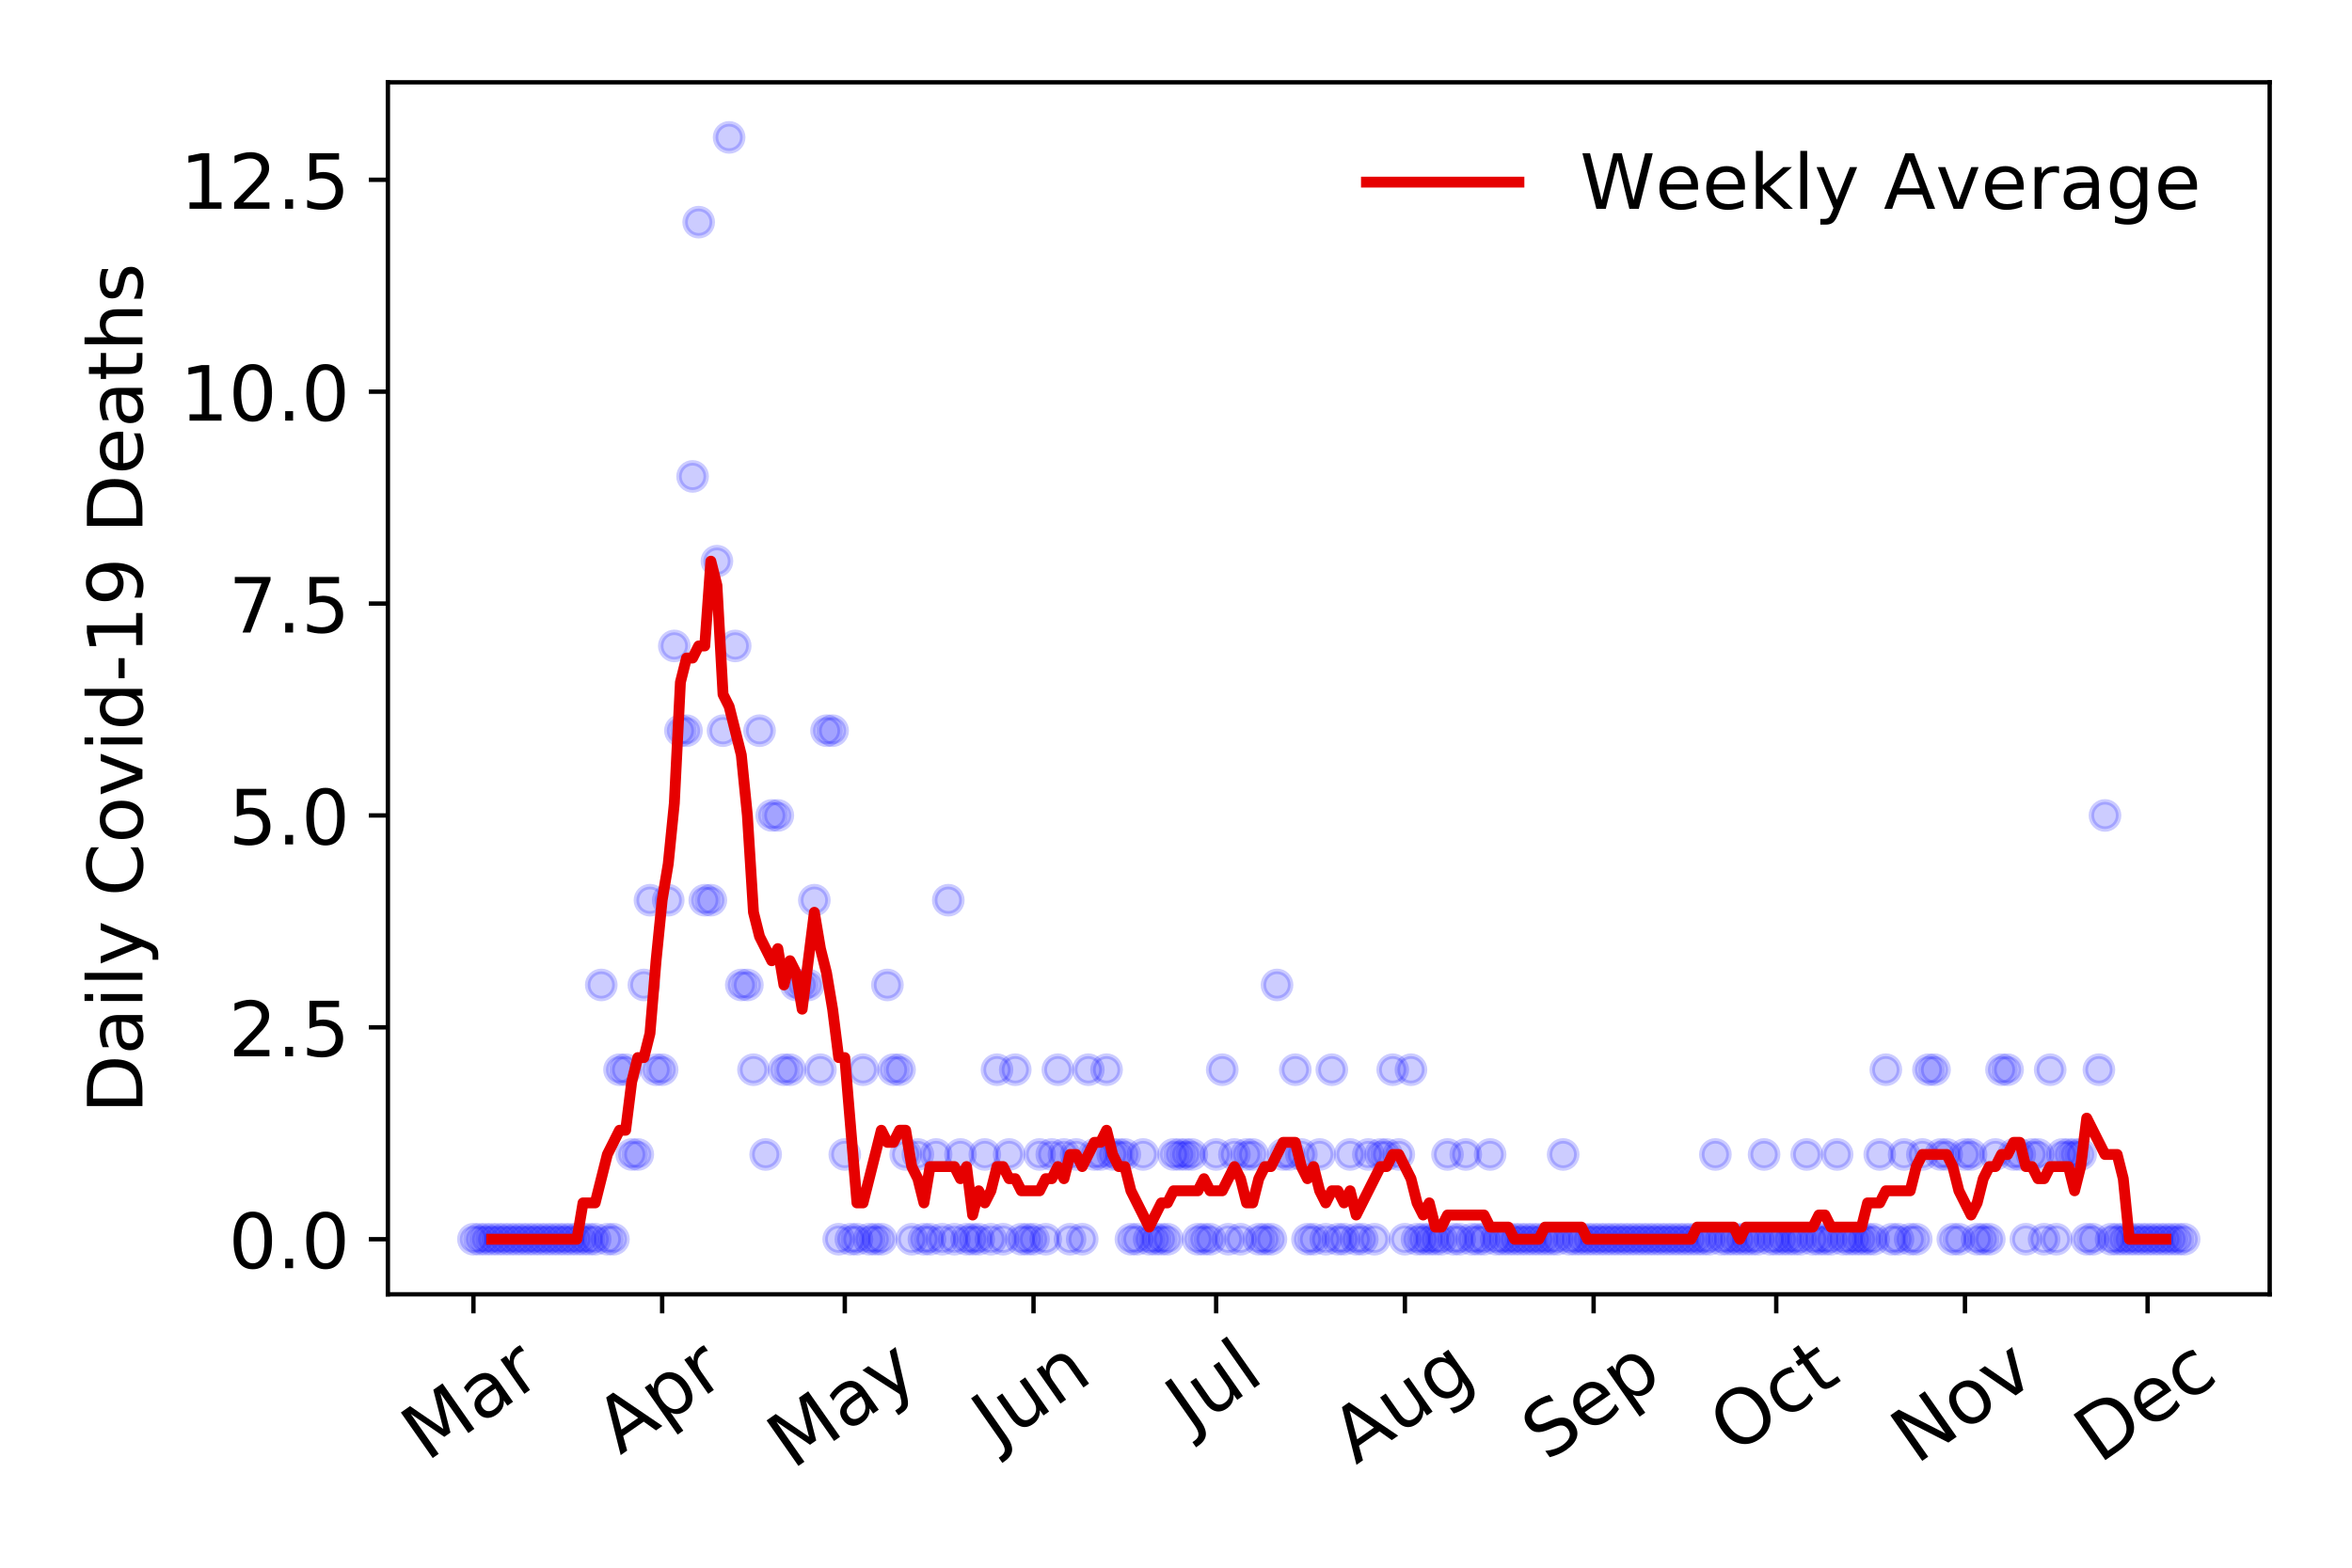 <?xml version="1.0" encoding="utf-8" standalone="no"?>
<!DOCTYPE svg PUBLIC "-//W3C//DTD SVG 1.1//EN"
  "http://www.w3.org/Graphics/SVG/1.1/DTD/svg11.dtd">
<!-- Created with matplotlib (https://matplotlib.org/) -->
<svg height="288pt" version="1.1" viewBox="0 0 432 288" width="432pt" xmlns="http://www.w3.org/2000/svg" xmlns:xlink="http://www.w3.org/1999/xlink">
 <defs>
  <style type="text/css">
*{stroke-linecap:butt;stroke-linejoin:round;}
  </style>
 </defs>
 <g id="figure_1">
  <g id="patch_1">
   <path d="M 0 288 
L 432 288 
L 432 0 
L 0 0 
z
" style="fill:#ffffff;"/>
  </g>
  <g id="axes_1">
   <g id="patch_2">
    <path d="M 71.245 237.778 
L 416.88 237.778 
L 416.88 15.12 
L 71.245 15.12 
z
" style="fill:#ffffff;"/>
   </g>
   <g id="matplotlib.axis_1">
    <g id="xtick_1">
     <g id="line2d_1">
      <defs>
       <path d="M 0 0 
L 0 3.5 
" id="m8b6fae93ba" style="stroke:#000000;stroke-width:0.8;"/>
      </defs>
      <g>
       <use style="stroke:#000000;stroke-width:0.8;" x="86.956" xlink:href="#m8b6fae93ba" y="237.778"/>
      </g>
     </g>
     <g id="text_1">
      <!-- Mar -->
      <defs>
       <path d="M 9.812 72.906 
L 24.516 72.906 
L 43.109 23.297 
L 61.812 72.906 
L 76.516 72.906 
L 76.516 0 
L 66.891 0 
L 66.891 64.016 
L 48.094 14.016 
L 38.188 14.016 
L 19.391 64.016 
L 19.391 0 
L 9.812 0 
z
" id="DejaVuSans-77"/>
       <path d="M 34.281 27.484 
Q 23.391 27.484 19.188 25 
Q 14.984 22.516 14.984 16.5 
Q 14.984 11.719 18.141 8.906 
Q 21.297 6.109 26.703 6.109 
Q 34.188 6.109 38.703 11.406 
Q 43.219 16.703 43.219 25.484 
L 43.219 27.484 
z
M 52.203 31.203 
L 52.203 0 
L 43.219 0 
L 43.219 8.297 
Q 40.141 3.328 35.547 0.953 
Q 30.953 -1.422 24.312 -1.422 
Q 15.922 -1.422 10.953 3.297 
Q 6 8.016 6 15.922 
Q 6 25.141 12.172 29.828 
Q 18.359 34.516 30.609 34.516 
L 43.219 34.516 
L 43.219 35.406 
Q 43.219 41.609 39.141 45 
Q 35.062 48.391 27.688 48.391 
Q 23 48.391 18.547 47.266 
Q 14.109 46.141 10.016 43.891 
L 10.016 52.203 
Q 14.938 54.109 19.578 55.047 
Q 24.219 56 28.609 56 
Q 40.484 56 46.344 49.844 
Q 52.203 43.703 52.203 31.203 
z
" id="DejaVuSans-97"/>
       <path d="M 41.109 46.297 
Q 39.594 47.172 37.812 47.578 
Q 36.031 48 33.891 48 
Q 26.266 48 22.188 43.047 
Q 18.109 38.094 18.109 28.812 
L 18.109 0 
L 9.078 0 
L 9.078 54.688 
L 18.109 54.688 
L 18.109 46.188 
Q 20.953 51.172 25.484 53.578 
Q 30.031 56 36.531 56 
Q 37.453 56 38.578 55.875 
Q 39.703 55.766 41.062 55.516 
z
" id="DejaVuSans-114"/>
      </defs>
      <g transform="translate(78.353 268.643)rotate(-35)scale(0.14 -0.14)">
       <use xlink:href="#DejaVuSans-77"/>
       <use x="86.279" xlink:href="#DejaVuSans-97"/>
       <use x="147.559" xlink:href="#DejaVuSans-114"/>
      </g>
     </g>
    </g>
    <g id="xtick_2">
     <g id="line2d_2">
      <g>
       <use style="stroke:#000000;stroke-width:0.8;" x="121.62" xlink:href="#m8b6fae93ba" y="237.778"/>
      </g>
     </g>
     <g id="text_2">
      <!-- Apr -->
      <defs>
       <path d="M 34.188 63.188 
L 20.797 26.906 
L 47.609 26.906 
z
M 28.609 72.906 
L 39.797 72.906 
L 67.578 0 
L 57.328 0 
L 50.688 18.703 
L 17.828 18.703 
L 11.188 0 
L 0.781 0 
z
" id="DejaVuSans-65"/>
       <path d="M 18.109 8.203 
L 18.109 -20.797 
L 9.078 -20.797 
L 9.078 54.688 
L 18.109 54.688 
L 18.109 46.391 
Q 20.953 51.266 25.266 53.625 
Q 29.594 56 35.594 56 
Q 45.562 56 51.781 48.094 
Q 58.016 40.188 58.016 27.297 
Q 58.016 14.406 51.781 6.484 
Q 45.562 -1.422 35.594 -1.422 
Q 29.594 -1.422 25.266 0.953 
Q 20.953 3.328 18.109 8.203 
z
M 48.688 27.297 
Q 48.688 37.203 44.609 42.844 
Q 40.531 48.484 33.406 48.484 
Q 26.266 48.484 22.188 42.844 
Q 18.109 37.203 18.109 27.297 
Q 18.109 17.391 22.188 11.75 
Q 26.266 6.109 33.406 6.109 
Q 40.531 6.109 44.609 11.75 
Q 48.688 17.391 48.688 27.297 
z
" id="DejaVuSans-112"/>
      </defs>
      <g transform="translate(113.916 267.384)rotate(-35)scale(0.14 -0.14)">
       <use xlink:href="#DejaVuSans-65"/>
       <use x="68.408" xlink:href="#DejaVuSans-112"/>
       <use x="131.885" xlink:href="#DejaVuSans-114"/>
      </g>
     </g>
    </g>
    <g id="xtick_3">
     <g id="line2d_3">
      <g>
       <use style="stroke:#000000;stroke-width:0.8;" x="155.166" xlink:href="#m8b6fae93ba" y="237.778"/>
      </g>
     </g>
     <g id="text_3">
      <!-- May -->
      <defs>
       <path d="M 32.172 -5.078 
Q 28.375 -14.844 24.75 -17.812 
Q 21.141 -20.797 15.094 -20.797 
L 7.906 -20.797 
L 7.906 -13.281 
L 13.188 -13.281 
Q 16.891 -13.281 18.938 -11.516 
Q 21 -9.766 23.484 -3.219 
L 25.094 0.875 
L 2.984 54.688 
L 12.5 54.688 
L 29.594 11.922 
L 46.688 54.688 
L 56.203 54.688 
z
" id="DejaVuSans-121"/>
      </defs>
      <g transform="translate(145.526 270.094)rotate(-35)scale(0.14 -0.14)">
       <use xlink:href="#DejaVuSans-77"/>
       <use x="86.279" xlink:href="#DejaVuSans-97"/>
       <use x="147.559" xlink:href="#DejaVuSans-121"/>
      </g>
     </g>
    </g>
    <g id="xtick_4">
     <g id="line2d_4">
      <g>
       <use style="stroke:#000000;stroke-width:0.8;" x="189.83" xlink:href="#m8b6fae93ba" y="237.778"/>
      </g>
     </g>
     <g id="text_4">
      <!-- Jun -->
      <defs>
       <path d="M 9.812 72.906 
L 19.672 72.906 
L 19.672 5.078 
Q 19.672 -8.109 14.672 -14.062 
Q 9.672 -20.016 -1.422 -20.016 
L -5.172 -20.016 
L -5.172 -11.719 
L -2.094 -11.719 
Q 4.438 -11.719 7.125 -8.047 
Q 9.812 -4.391 9.812 5.078 
z
" id="DejaVuSans-74"/>
       <path d="M 8.5 21.578 
L 8.5 54.688 
L 17.484 54.688 
L 17.484 21.922 
Q 17.484 14.156 20.5 10.266 
Q 23.531 6.391 29.594 6.391 
Q 36.859 6.391 41.078 11.031 
Q 45.312 15.672 45.312 23.688 
L 45.312 54.688 
L 54.297 54.688 
L 54.297 0 
L 45.312 0 
L 45.312 8.406 
Q 42.047 3.422 37.719 1 
Q 33.406 -1.422 27.688 -1.422 
Q 18.266 -1.422 13.375 4.438 
Q 8.5 10.297 8.5 21.578 
z
M 31.109 56 
z
" id="DejaVuSans-117"/>
       <path d="M 54.891 33.016 
L 54.891 0 
L 45.906 0 
L 45.906 32.719 
Q 45.906 40.484 42.875 44.328 
Q 39.844 48.188 33.797 48.188 
Q 26.516 48.188 22.312 43.547 
Q 18.109 38.922 18.109 30.906 
L 18.109 0 
L 9.078 0 
L 9.078 54.688 
L 18.109 54.688 
L 18.109 46.188 
Q 21.344 51.125 25.703 53.562 
Q 30.078 56 35.797 56 
Q 45.219 56 50.047 50.172 
Q 54.891 44.344 54.891 33.016 
z
" id="DejaVuSans-110"/>
      </defs>
      <g transform="translate(183.086 266.039)rotate(-35)scale(0.14 -0.14)">
       <use xlink:href="#DejaVuSans-74"/>
       <use x="29.492" xlink:href="#DejaVuSans-117"/>
       <use x="92.871" xlink:href="#DejaVuSans-110"/>
      </g>
     </g>
    </g>
    <g id="xtick_5">
     <g id="line2d_5">
      <g>
       <use style="stroke:#000000;stroke-width:0.8;" x="223.376" xlink:href="#m8b6fae93ba" y="237.778"/>
      </g>
     </g>
     <g id="text_5">
      <!-- Jul -->
      <defs>
       <path d="M 9.422 75.984 
L 18.406 75.984 
L 18.406 0 
L 9.422 0 
z
" id="DejaVuSans-108"/>
      </defs>
      <g transform="translate(218.673 263.181)rotate(-35)scale(0.14 -0.14)">
       <use xlink:href="#DejaVuSans-74"/>
       <use x="29.492" xlink:href="#DejaVuSans-117"/>
       <use x="92.871" xlink:href="#DejaVuSans-108"/>
      </g>
     </g>
    </g>
    <g id="xtick_6">
     <g id="line2d_6">
      <g>
       <use style="stroke:#000000;stroke-width:0.8;" x="258.04" xlink:href="#m8b6fae93ba" y="237.778"/>
      </g>
     </g>
     <g id="text_6">
      <!-- Aug -->
      <defs>
       <path d="M 45.406 27.984 
Q 45.406 37.75 41.375 43.109 
Q 37.359 48.484 30.078 48.484 
Q 22.859 48.484 18.828 43.109 
Q 14.797 37.75 14.797 27.984 
Q 14.797 18.266 18.828 12.891 
Q 22.859 7.516 30.078 7.516 
Q 37.359 7.516 41.375 12.891 
Q 45.406 18.266 45.406 27.984 
z
M 54.391 6.781 
Q 54.391 -7.172 48.188 -13.984 
Q 42 -20.797 29.203 -20.797 
Q 24.469 -20.797 20.266 -20.094 
Q 16.062 -19.391 12.109 -17.922 
L 12.109 -9.188 
Q 16.062 -11.328 19.922 -12.344 
Q 23.781 -13.375 27.781 -13.375 
Q 36.625 -13.375 41.016 -8.766 
Q 45.406 -4.156 45.406 5.172 
L 45.406 9.625 
Q 42.625 4.781 38.281 2.391 
Q 33.938 0 27.875 0 
Q 17.828 0 11.672 7.656 
Q 5.516 15.328 5.516 27.984 
Q 5.516 40.672 11.672 48.328 
Q 17.828 56 27.875 56 
Q 33.938 56 38.281 53.609 
Q 42.625 51.219 45.406 46.391 
L 45.406 54.688 
L 54.391 54.688 
z
" id="DejaVuSans-103"/>
      </defs>
      <g transform="translate(249.059 269.172)rotate(-35)scale(0.14 -0.14)">
       <use xlink:href="#DejaVuSans-65"/>
       <use x="68.408" xlink:href="#DejaVuSans-117"/>
       <use x="131.787" xlink:href="#DejaVuSans-103"/>
      </g>
     </g>
    </g>
    <g id="xtick_7">
     <g id="line2d_7">
      <g>
       <use style="stroke:#000000;stroke-width:0.8;" x="292.704" xlink:href="#m8b6fae93ba" y="237.778"/>
      </g>
     </g>
     <g id="text_7">
      <!-- Sep -->
      <defs>
       <path d="M 53.516 70.516 
L 53.516 60.891 
Q 47.906 63.578 42.922 64.891 
Q 37.938 66.219 33.297 66.219 
Q 25.25 66.219 20.875 63.094 
Q 16.5 59.969 16.5 54.203 
Q 16.5 49.359 19.406 46.891 
Q 22.312 44.438 30.422 42.922 
L 36.375 41.703 
Q 47.406 39.594 52.656 34.297 
Q 57.906 29 57.906 20.125 
Q 57.906 9.516 50.797 4.047 
Q 43.703 -1.422 29.984 -1.422 
Q 24.812 -1.422 18.969 -0.25 
Q 13.141 0.922 6.891 3.219 
L 6.891 13.375 
Q 12.891 10.016 18.656 8.297 
Q 24.422 6.594 29.984 6.594 
Q 38.422 6.594 43.016 9.906 
Q 47.609 13.234 47.609 19.391 
Q 47.609 24.75 44.312 27.781 
Q 41.016 30.812 33.5 32.328 
L 27.484 33.5 
Q 16.453 35.688 11.516 40.375 
Q 6.594 45.062 6.594 53.422 
Q 6.594 63.094 13.406 68.656 
Q 20.219 74.219 32.172 74.219 
Q 37.312 74.219 42.625 73.281 
Q 47.953 72.359 53.516 70.516 
z
" id="DejaVuSans-83"/>
       <path d="M 56.203 29.594 
L 56.203 25.203 
L 14.891 25.203 
Q 15.484 15.922 20.484 11.062 
Q 25.484 6.203 34.422 6.203 
Q 39.594 6.203 44.453 7.469 
Q 49.312 8.734 54.109 11.281 
L 54.109 2.781 
Q 49.266 0.734 44.188 -0.344 
Q 39.109 -1.422 33.891 -1.422 
Q 20.797 -1.422 13.156 6.188 
Q 5.516 13.812 5.516 26.812 
Q 5.516 40.234 12.766 48.109 
Q 20.016 56 32.328 56 
Q 43.359 56 49.781 48.891 
Q 56.203 41.797 56.203 29.594 
z
M 47.219 32.234 
Q 47.125 39.594 43.094 43.984 
Q 39.062 48.391 32.422 48.391 
Q 24.906 48.391 20.391 44.141 
Q 15.875 39.891 15.188 32.172 
z
" id="DejaVuSans-101"/>
      </defs>
      <g transform="translate(284.111 268.629)rotate(-35)scale(0.14 -0.14)">
       <use xlink:href="#DejaVuSans-83"/>
       <use x="63.477" xlink:href="#DejaVuSans-101"/>
       <use x="125" xlink:href="#DejaVuSans-112"/>
      </g>
     </g>
    </g>
    <g id="xtick_8">
     <g id="line2d_8">
      <g>
       <use style="stroke:#000000;stroke-width:0.8;" x="326.25" xlink:href="#m8b6fae93ba" y="237.778"/>
      </g>
     </g>
     <g id="text_8">
      <!-- Oct -->
      <defs>
       <path d="M 39.406 66.219 
Q 28.656 66.219 22.328 58.203 
Q 16.016 50.203 16.016 36.375 
Q 16.016 22.609 22.328 14.594 
Q 28.656 6.594 39.406 6.594 
Q 50.141 6.594 56.422 14.594 
Q 62.703 22.609 62.703 36.375 
Q 62.703 50.203 56.422 58.203 
Q 50.141 66.219 39.406 66.219 
z
M 39.406 74.219 
Q 54.734 74.219 63.906 63.938 
Q 73.094 53.656 73.094 36.375 
Q 73.094 19.141 63.906 8.859 
Q 54.734 -1.422 39.406 -1.422 
Q 24.031 -1.422 14.812 8.828 
Q 5.609 19.094 5.609 36.375 
Q 5.609 53.656 14.812 63.938 
Q 24.031 74.219 39.406 74.219 
z
" id="DejaVuSans-79"/>
       <path d="M 48.781 52.594 
L 48.781 44.188 
Q 44.969 46.297 41.141 47.344 
Q 37.312 48.391 33.406 48.391 
Q 24.656 48.391 19.812 42.844 
Q 14.984 37.312 14.984 27.297 
Q 14.984 17.281 19.812 11.734 
Q 24.656 6.203 33.406 6.203 
Q 37.312 6.203 41.141 7.25 
Q 44.969 8.297 48.781 10.406 
L 48.781 2.094 
Q 45.016 0.344 40.984 -0.531 
Q 36.969 -1.422 32.422 -1.422 
Q 20.062 -1.422 12.781 6.344 
Q 5.516 14.109 5.516 27.297 
Q 5.516 40.672 12.859 48.328 
Q 20.219 56 33.016 56 
Q 37.156 56 41.109 55.141 
Q 45.062 54.297 48.781 52.594 
z
" id="DejaVuSans-99"/>
       <path d="M 18.312 70.219 
L 18.312 54.688 
L 36.812 54.688 
L 36.812 47.703 
L 18.312 47.703 
L 18.312 18.016 
Q 18.312 11.328 20.141 9.422 
Q 21.969 7.516 27.594 7.516 
L 36.812 7.516 
L 36.812 0 
L 27.594 0 
Q 17.188 0 13.234 3.875 
Q 9.281 7.766 9.281 18.016 
L 9.281 47.703 
L 2.688 47.703 
L 2.688 54.688 
L 9.281 54.688 
L 9.281 70.219 
z
" id="DejaVuSans-116"/>
      </defs>
      <g transform="translate(318.551 267.377)rotate(-35)scale(0.14 -0.14)">
       <use xlink:href="#DejaVuSans-79"/>
       <use x="78.711" xlink:href="#DejaVuSans-99"/>
       <use x="133.691" xlink:href="#DejaVuSans-116"/>
      </g>
     </g>
    </g>
    <g id="xtick_9">
     <g id="line2d_9">
      <g>
       <use style="stroke:#000000;stroke-width:0.8;" x="360.914" xlink:href="#m8b6fae93ba" y="237.778"/>
      </g>
     </g>
     <g id="text_9">
      <!-- Nov -->
      <defs>
       <path d="M 9.812 72.906 
L 23.094 72.906 
L 55.422 11.922 
L 55.422 72.906 
L 64.984 72.906 
L 64.984 0 
L 51.703 0 
L 19.391 60.984 
L 19.391 0 
L 9.812 0 
z
" id="DejaVuSans-78"/>
       <path d="M 30.609 48.391 
Q 23.391 48.391 19.188 42.75 
Q 14.984 37.109 14.984 27.297 
Q 14.984 17.484 19.156 11.844 
Q 23.344 6.203 30.609 6.203 
Q 37.797 6.203 41.984 11.859 
Q 46.188 17.531 46.188 27.297 
Q 46.188 37.016 41.984 42.703 
Q 37.797 48.391 30.609 48.391 
z
M 30.609 56 
Q 42.328 56 49.016 48.375 
Q 55.719 40.766 55.719 27.297 
Q 55.719 13.875 49.016 6.219 
Q 42.328 -1.422 30.609 -1.422 
Q 18.844 -1.422 12.172 6.219 
Q 5.516 13.875 5.516 27.297 
Q 5.516 40.766 12.172 48.375 
Q 18.844 56 30.609 56 
z
" id="DejaVuSans-111"/>
       <path d="M 2.984 54.688 
L 12.5 54.688 
L 29.594 8.797 
L 46.688 54.688 
L 56.203 54.688 
L 35.688 0 
L 23.484 0 
z
" id="DejaVuSans-118"/>
      </defs>
      <g transform="translate(351.938 269.166)rotate(-35)scale(0.14 -0.14)">
       <use xlink:href="#DejaVuSans-78"/>
       <use x="74.805" xlink:href="#DejaVuSans-111"/>
       <use x="135.986" xlink:href="#DejaVuSans-118"/>
      </g>
     </g>
    </g>
    <g id="xtick_10">
     <g id="line2d_10">
      <g>
       <use style="stroke:#000000;stroke-width:0.8;" x="394.46" xlink:href="#m8b6fae93ba" y="237.778"/>
      </g>
     </g>
     <g id="text_10">
      <!-- Dec -->
      <defs>
       <path d="M 19.672 64.797 
L 19.672 8.109 
L 31.594 8.109 
Q 46.688 8.109 53.688 14.938 
Q 60.688 21.781 60.688 36.531 
Q 60.688 51.172 53.688 57.984 
Q 46.688 64.797 31.594 64.797 
z
M 9.812 72.906 
L 30.078 72.906 
Q 51.266 72.906 61.172 64.094 
Q 71.094 55.281 71.094 36.531 
Q 71.094 17.672 61.125 8.828 
Q 51.172 0 30.078 0 
L 9.812 0 
z
" id="DejaVuSans-68"/>
      </defs>
      <g transform="translate(385.58 269.032)rotate(-35)scale(0.14 -0.14)">
       <use xlink:href="#DejaVuSans-68"/>
       <use x="77.002" xlink:href="#DejaVuSans-101"/>
       <use x="138.525" xlink:href="#DejaVuSans-99"/>
      </g>
     </g>
    </g>
   </g>
   <g id="matplotlib.axis_2">
    <g id="ytick_1">
     <g id="line2d_11">
      <defs>
       <path d="M 0 0 
L -3.5 0 
" id="mcc1b18e64a" style="stroke:#000000;stroke-width:0.8;"/>
      </defs>
      <g>
       <use style="stroke:#000000;stroke-width:0.8;" x="71.245" xlink:href="#mcc1b18e64a" y="227.657"/>
      </g>
     </g>
     <g id="text_11">
      <!-- 0.0 -->
      <defs>
       <path d="M 31.781 66.406 
Q 24.172 66.406 20.328 58.906 
Q 16.5 51.422 16.5 36.375 
Q 16.5 21.391 20.328 13.891 
Q 24.172 6.391 31.781 6.391 
Q 39.453 6.391 43.281 13.891 
Q 47.125 21.391 47.125 36.375 
Q 47.125 51.422 43.281 58.906 
Q 39.453 66.406 31.781 66.406 
z
M 31.781 74.219 
Q 44.047 74.219 50.516 64.516 
Q 56.984 54.828 56.984 36.375 
Q 56.984 17.969 50.516 8.266 
Q 44.047 -1.422 31.781 -1.422 
Q 19.531 -1.422 13.062 8.266 
Q 6.594 17.969 6.594 36.375 
Q 6.594 54.828 13.062 64.516 
Q 19.531 74.219 31.781 74.219 
z
" id="DejaVuSans-48"/>
       <path d="M 10.688 12.406 
L 21 12.406 
L 21 0 
L 10.688 0 
z
" id="DejaVuSans-46"/>
      </defs>
      <g transform="translate(41.981 232.976)scale(0.14 -0.14)">
       <use xlink:href="#DejaVuSans-48"/>
       <use x="63.623" xlink:href="#DejaVuSans-46"/>
       <use x="95.41" xlink:href="#DejaVuSans-48"/>
      </g>
     </g>
    </g>
    <g id="ytick_2">
     <g id="line2d_12">
      <g>
       <use style="stroke:#000000;stroke-width:0.8;" x="71.245" xlink:href="#mcc1b18e64a" y="188.731"/>
      </g>
     </g>
     <g id="text_12">
      <!-- 2.5 -->
      <defs>
       <path d="M 19.188 8.297 
L 53.609 8.297 
L 53.609 0 
L 7.328 0 
L 7.328 8.297 
Q 12.938 14.109 22.625 23.891 
Q 32.328 33.688 34.812 36.531 
Q 39.547 41.844 41.422 45.531 
Q 43.312 49.219 43.312 52.781 
Q 43.312 58.594 39.234 62.25 
Q 35.156 65.922 28.609 65.922 
Q 23.969 65.922 18.812 64.312 
Q 13.672 62.703 7.812 59.422 
L 7.812 69.391 
Q 13.766 71.781 18.938 73 
Q 24.125 74.219 28.422 74.219 
Q 39.75 74.219 46.484 68.547 
Q 53.219 62.891 53.219 53.422 
Q 53.219 48.922 51.531 44.891 
Q 49.859 40.875 45.406 35.406 
Q 44.188 33.984 37.641 27.219 
Q 31.109 20.453 19.188 8.297 
z
" id="DejaVuSans-50"/>
       <path d="M 10.797 72.906 
L 49.516 72.906 
L 49.516 64.594 
L 19.828 64.594 
L 19.828 46.734 
Q 21.969 47.469 24.109 47.828 
Q 26.266 48.188 28.422 48.188 
Q 40.625 48.188 47.75 41.5 
Q 54.891 34.812 54.891 23.391 
Q 54.891 11.625 47.562 5.094 
Q 40.234 -1.422 26.906 -1.422 
Q 22.312 -1.422 17.547 -0.641 
Q 12.797 0.141 7.719 1.703 
L 7.719 11.625 
Q 12.109 9.234 16.797 8.062 
Q 21.484 6.891 26.703 6.891 
Q 35.156 6.891 40.078 11.328 
Q 45.016 15.766 45.016 23.391 
Q 45.016 31 40.078 35.438 
Q 35.156 39.891 26.703 39.891 
Q 22.75 39.891 18.812 39.016 
Q 14.891 38.141 10.797 36.281 
z
" id="DejaVuSans-53"/>
      </defs>
      <g transform="translate(41.981 194.05)scale(0.14 -0.14)">
       <use xlink:href="#DejaVuSans-50"/>
       <use x="63.623" xlink:href="#DejaVuSans-46"/>
       <use x="95.41" xlink:href="#DejaVuSans-53"/>
      </g>
     </g>
    </g>
    <g id="ytick_3">
     <g id="line2d_13">
      <g>
       <use style="stroke:#000000;stroke-width:0.8;" x="71.245" xlink:href="#mcc1b18e64a" y="149.805"/>
      </g>
     </g>
     <g id="text_13">
      <!-- 5.0 -->
      <g transform="translate(41.981 155.124)scale(0.14 -0.14)">
       <use xlink:href="#DejaVuSans-53"/>
       <use x="63.623" xlink:href="#DejaVuSans-46"/>
       <use x="95.41" xlink:href="#DejaVuSans-48"/>
      </g>
     </g>
    </g>
    <g id="ytick_4">
     <g id="line2d_14">
      <g>
       <use style="stroke:#000000;stroke-width:0.8;" x="71.245" xlink:href="#mcc1b18e64a" y="110.879"/>
      </g>
     </g>
     <g id="text_14">
      <!-- 7.5 -->
      <defs>
       <path d="M 8.203 72.906 
L 55.078 72.906 
L 55.078 68.703 
L 28.609 0 
L 18.312 0 
L 43.219 64.594 
L 8.203 64.594 
z
" id="DejaVuSans-55"/>
      </defs>
      <g transform="translate(41.981 116.197)scale(0.14 -0.14)">
       <use xlink:href="#DejaVuSans-55"/>
       <use x="63.623" xlink:href="#DejaVuSans-46"/>
       <use x="95.41" xlink:href="#DejaVuSans-53"/>
      </g>
     </g>
    </g>
    <g id="ytick_5">
     <g id="line2d_15">
      <g>
       <use style="stroke:#000000;stroke-width:0.8;" x="71.245" xlink:href="#mcc1b18e64a" y="71.952"/>
      </g>
     </g>
     <g id="text_15">
      <!-- 10.0 -->
      <defs>
       <path d="M 12.406 8.297 
L 28.516 8.297 
L 28.516 63.922 
L 10.984 60.406 
L 10.984 69.391 
L 28.422 72.906 
L 38.281 72.906 
L 38.281 8.297 
L 54.391 8.297 
L 54.391 0 
L 12.406 0 
z
" id="DejaVuSans-49"/>
      </defs>
      <g transform="translate(33.073 77.271)scale(0.14 -0.14)">
       <use xlink:href="#DejaVuSans-49"/>
       <use x="63.623" xlink:href="#DejaVuSans-48"/>
       <use x="127.246" xlink:href="#DejaVuSans-46"/>
       <use x="159.033" xlink:href="#DejaVuSans-48"/>
      </g>
     </g>
    </g>
    <g id="ytick_6">
     <g id="line2d_16">
      <g>
       <use style="stroke:#000000;stroke-width:0.8;" x="71.245" xlink:href="#mcc1b18e64a" y="33.026"/>
      </g>
     </g>
     <g id="text_16">
      <!-- 12.5 -->
      <g transform="translate(33.073 38.345)scale(0.14 -0.14)">
       <use xlink:href="#DejaVuSans-49"/>
       <use x="63.623" xlink:href="#DejaVuSans-50"/>
       <use x="127.246" xlink:href="#DejaVuSans-46"/>
       <use x="159.033" xlink:href="#DejaVuSans-53"/>
      </g>
     </g>
    </g>
    <g id="text_17">
     <!-- Daily Covid-19 Deaths -->
     <defs>
      <path d="M 9.422 54.688 
L 18.406 54.688 
L 18.406 0 
L 9.422 0 
z
M 9.422 75.984 
L 18.406 75.984 
L 18.406 64.594 
L 9.422 64.594 
z
" id="DejaVuSans-105"/>
      <path id="DejaVuSans-32"/>
      <path d="M 64.406 67.281 
L 64.406 56.891 
Q 59.422 61.531 53.781 63.812 
Q 48.141 66.109 41.797 66.109 
Q 29.297 66.109 22.656 58.469 
Q 16.016 50.828 16.016 36.375 
Q 16.016 21.969 22.656 14.328 
Q 29.297 6.688 41.797 6.688 
Q 48.141 6.688 53.781 8.984 
Q 59.422 11.281 64.406 15.922 
L 64.406 5.609 
Q 59.234 2.094 53.438 0.328 
Q 47.656 -1.422 41.219 -1.422 
Q 24.656 -1.422 15.125 8.703 
Q 5.609 18.844 5.609 36.375 
Q 5.609 53.953 15.125 64.078 
Q 24.656 74.219 41.219 74.219 
Q 47.75 74.219 53.531 72.484 
Q 59.328 70.75 64.406 67.281 
z
" id="DejaVuSans-67"/>
      <path d="M 45.406 46.391 
L 45.406 75.984 
L 54.391 75.984 
L 54.391 0 
L 45.406 0 
L 45.406 8.203 
Q 42.578 3.328 38.25 0.953 
Q 33.938 -1.422 27.875 -1.422 
Q 17.969 -1.422 11.734 6.484 
Q 5.516 14.406 5.516 27.297 
Q 5.516 40.188 11.734 48.094 
Q 17.969 56 27.875 56 
Q 33.938 56 38.25 53.625 
Q 42.578 51.266 45.406 46.391 
z
M 14.797 27.297 
Q 14.797 17.391 18.875 11.75 
Q 22.953 6.109 30.078 6.109 
Q 37.203 6.109 41.297 11.75 
Q 45.406 17.391 45.406 27.297 
Q 45.406 37.203 41.297 42.844 
Q 37.203 48.484 30.078 48.484 
Q 22.953 48.484 18.875 42.844 
Q 14.797 37.203 14.797 27.297 
z
" id="DejaVuSans-100"/>
      <path d="M 4.891 31.391 
L 31.203 31.391 
L 31.203 23.391 
L 4.891 23.391 
z
" id="DejaVuSans-45"/>
      <path d="M 10.984 1.516 
L 10.984 10.5 
Q 14.703 8.734 18.5 7.812 
Q 22.312 6.891 25.984 6.891 
Q 35.75 6.891 40.891 13.453 
Q 46.047 20.016 46.781 33.406 
Q 43.953 29.203 39.594 26.953 
Q 35.25 24.703 29.984 24.703 
Q 19.047 24.703 12.672 31.312 
Q 6.297 37.938 6.297 49.422 
Q 6.297 60.641 12.938 67.422 
Q 19.578 74.219 30.609 74.219 
Q 43.266 74.219 49.922 64.516 
Q 56.594 54.828 56.594 36.375 
Q 56.594 19.141 48.406 8.859 
Q 40.234 -1.422 26.422 -1.422 
Q 22.703 -1.422 18.891 -0.688 
Q 15.094 0.047 10.984 1.516 
z
M 30.609 32.422 
Q 37.25 32.422 41.125 36.953 
Q 45.016 41.5 45.016 49.422 
Q 45.016 57.281 41.125 61.844 
Q 37.25 66.406 30.609 66.406 
Q 23.969 66.406 20.094 61.844 
Q 16.219 57.281 16.219 49.422 
Q 16.219 41.5 20.094 36.953 
Q 23.969 32.422 30.609 32.422 
z
" id="DejaVuSans-57"/>
      <path d="M 54.891 33.016 
L 54.891 0 
L 45.906 0 
L 45.906 32.719 
Q 45.906 40.484 42.875 44.328 
Q 39.844 48.188 33.797 48.188 
Q 26.516 48.188 22.312 43.547 
Q 18.109 38.922 18.109 30.906 
L 18.109 0 
L 9.078 0 
L 9.078 75.984 
L 18.109 75.984 
L 18.109 46.188 
Q 21.344 51.125 25.703 53.562 
Q 30.078 56 35.797 56 
Q 45.219 56 50.047 50.172 
Q 54.891 44.344 54.891 33.016 
z
" id="DejaVuSans-104"/>
      <path d="M 44.281 53.078 
L 44.281 44.578 
Q 40.484 46.531 36.375 47.5 
Q 32.281 48.484 27.875 48.484 
Q 21.188 48.484 17.844 46.438 
Q 14.5 44.391 14.5 40.281 
Q 14.5 37.156 16.891 35.375 
Q 19.281 33.594 26.516 31.984 
L 29.594 31.297 
Q 39.156 29.25 43.188 25.516 
Q 47.219 21.781 47.219 15.094 
Q 47.219 7.469 41.188 3.016 
Q 35.156 -1.422 24.609 -1.422 
Q 20.219 -1.422 15.453 -0.562 
Q 10.688 0.297 5.422 2 
L 5.422 11.281 
Q 10.406 8.688 15.234 7.391 
Q 20.062 6.109 24.812 6.109 
Q 31.156 6.109 34.562 8.281 
Q 37.984 10.453 37.984 14.406 
Q 37.984 18.062 35.516 20.016 
Q 33.062 21.969 24.703 23.781 
L 21.578 24.516 
Q 13.234 26.266 9.516 29.906 
Q 5.812 33.547 5.812 39.891 
Q 5.812 47.609 11.281 51.797 
Q 16.75 56 26.812 56 
Q 31.781 56 36.172 55.266 
Q 40.578 54.547 44.281 53.078 
z
" id="DejaVuSans-115"/>
     </defs>
     <g transform="translate(26.162 204.56)rotate(-90)scale(0.14 -0.14)">
      <use xlink:href="#DejaVuSans-68"/>
      <use x="77.002" xlink:href="#DejaVuSans-97"/>
      <use x="138.281" xlink:href="#DejaVuSans-105"/>
      <use x="166.064" xlink:href="#DejaVuSans-108"/>
      <use x="193.848" xlink:href="#DejaVuSans-121"/>
      <use x="253.027" xlink:href="#DejaVuSans-32"/>
      <use x="284.814" xlink:href="#DejaVuSans-67"/>
      <use x="354.639" xlink:href="#DejaVuSans-111"/>
      <use x="415.82" xlink:href="#DejaVuSans-118"/>
      <use x="475" xlink:href="#DejaVuSans-105"/>
      <use x="502.783" xlink:href="#DejaVuSans-100"/>
      <use x="566.26" xlink:href="#DejaVuSans-45"/>
      <use x="602.344" xlink:href="#DejaVuSans-49"/>
      <use x="665.967" xlink:href="#DejaVuSans-57"/>
      <use x="729.59" xlink:href="#DejaVuSans-32"/>
      <use x="761.377" xlink:href="#DejaVuSans-68"/>
      <use x="838.379" xlink:href="#DejaVuSans-101"/>
      <use x="899.902" xlink:href="#DejaVuSans-97"/>
      <use x="961.182" xlink:href="#DejaVuSans-116"/>
      <use x="1000.391" xlink:href="#DejaVuSans-104"/>
      <use x="1063.77" xlink:href="#DejaVuSans-115"/>
     </g>
    </g>
   </g>
   <g id="line2d_17">
    <defs>
     <path d="M 0 2.5 
C 0.663 2.5 1.299 2.237 1.768 1.768 
C 2.237 1.299 2.5 0.663 2.5 0 
C 2.5 -0.663 2.237 -1.299 1.768 -1.768 
C 1.299 -2.237 0.663 -2.5 0 -2.5 
C -0.663 -2.5 -1.299 -2.237 -1.768 -1.768 
C -2.237 -1.299 -2.5 -0.663 -2.5 0 
C -2.5 0.663 -2.237 1.299 -1.768 1.768 
C -1.299 2.237 -0.663 2.5 0 2.5 
z
" id="m1249307b79" style="stroke:#0000ff;stroke-opacity:0.2;"/>
    </defs>
    <g clip-path="url(#p11dd909993)">
     <use style="fill:#0000ff;fill-opacity:0.2;stroke:#0000ff;stroke-opacity:0.2;" x="86.956" xlink:href="#m1249307b79" y="227.657"/>
     <use style="fill:#0000ff;fill-opacity:0.2;stroke:#0000ff;stroke-opacity:0.2;" x="88.074" xlink:href="#m1249307b79" y="227.657"/>
     <use style="fill:#0000ff;fill-opacity:0.2;stroke:#0000ff;stroke-opacity:0.2;" x="89.192" xlink:href="#m1249307b79" y="227.657"/>
     <use style="fill:#0000ff;fill-opacity:0.2;stroke:#0000ff;stroke-opacity:0.2;" x="90.31" xlink:href="#m1249307b79" y="227.657"/>
     <use style="fill:#0000ff;fill-opacity:0.2;stroke:#0000ff;stroke-opacity:0.2;" x="91.428" xlink:href="#m1249307b79" y="227.657"/>
     <use style="fill:#0000ff;fill-opacity:0.2;stroke:#0000ff;stroke-opacity:0.2;" x="92.547" xlink:href="#m1249307b79" y="227.657"/>
     <use style="fill:#0000ff;fill-opacity:0.2;stroke:#0000ff;stroke-opacity:0.2;" x="93.665" xlink:href="#m1249307b79" y="227.657"/>
     <use style="fill:#0000ff;fill-opacity:0.2;stroke:#0000ff;stroke-opacity:0.2;" x="94.783" xlink:href="#m1249307b79" y="227.657"/>
     <use style="fill:#0000ff;fill-opacity:0.2;stroke:#0000ff;stroke-opacity:0.2;" x="95.901" xlink:href="#m1249307b79" y="227.657"/>
     <use style="fill:#0000ff;fill-opacity:0.2;stroke:#0000ff;stroke-opacity:0.2;" x="97.019" xlink:href="#m1249307b79" y="227.657"/>
     <use style="fill:#0000ff;fill-opacity:0.2;stroke:#0000ff;stroke-opacity:0.2;" x="98.138" xlink:href="#m1249307b79" y="227.657"/>
     <use style="fill:#0000ff;fill-opacity:0.2;stroke:#0000ff;stroke-opacity:0.2;" x="99.256" xlink:href="#m1249307b79" y="227.657"/>
     <use style="fill:#0000ff;fill-opacity:0.2;stroke:#0000ff;stroke-opacity:0.2;" x="100.374" xlink:href="#m1249307b79" y="227.657"/>
     <use style="fill:#0000ff;fill-opacity:0.2;stroke:#0000ff;stroke-opacity:0.2;" x="101.492" xlink:href="#m1249307b79" y="227.657"/>
     <use style="fill:#0000ff;fill-opacity:0.2;stroke:#0000ff;stroke-opacity:0.2;" x="102.61" xlink:href="#m1249307b79" y="227.657"/>
     <use style="fill:#0000ff;fill-opacity:0.2;stroke:#0000ff;stroke-opacity:0.2;" x="103.729" xlink:href="#m1249307b79" y="227.657"/>
     <use style="fill:#0000ff;fill-opacity:0.2;stroke:#0000ff;stroke-opacity:0.2;" x="104.847" xlink:href="#m1249307b79" y="227.657"/>
     <use style="fill:#0000ff;fill-opacity:0.2;stroke:#0000ff;stroke-opacity:0.2;" x="105.965" xlink:href="#m1249307b79" y="227.657"/>
     <use style="fill:#0000ff;fill-opacity:0.2;stroke:#0000ff;stroke-opacity:0.2;" x="107.083" xlink:href="#m1249307b79" y="227.657"/>
     <use style="fill:#0000ff;fill-opacity:0.2;stroke:#0000ff;stroke-opacity:0.2;" x="108.201" xlink:href="#m1249307b79" y="227.657"/>
     <use style="fill:#0000ff;fill-opacity:0.2;stroke:#0000ff;stroke-opacity:0.2;" x="109.32" xlink:href="#m1249307b79" y="227.657"/>
     <use style="fill:#0000ff;fill-opacity:0.2;stroke:#0000ff;stroke-opacity:0.2;" x="110.438" xlink:href="#m1249307b79" y="180.946"/>
     <use style="fill:#0000ff;fill-opacity:0.2;stroke:#0000ff;stroke-opacity:0.2;" x="111.556" xlink:href="#m1249307b79" y="227.657"/>
     <use style="fill:#0000ff;fill-opacity:0.2;stroke:#0000ff;stroke-opacity:0.2;" x="112.674" xlink:href="#m1249307b79" y="227.657"/>
     <use style="fill:#0000ff;fill-opacity:0.2;stroke:#0000ff;stroke-opacity:0.2;" x="113.792" xlink:href="#m1249307b79" y="196.516"/>
     <use style="fill:#0000ff;fill-opacity:0.2;stroke:#0000ff;stroke-opacity:0.2;" x="114.911" xlink:href="#m1249307b79" y="196.516"/>
     <use style="fill:#0000ff;fill-opacity:0.2;stroke:#0000ff;stroke-opacity:0.2;" x="116.029" xlink:href="#m1249307b79" y="212.087"/>
     <use style="fill:#0000ff;fill-opacity:0.2;stroke:#0000ff;stroke-opacity:0.2;" x="117.147" xlink:href="#m1249307b79" y="212.087"/>
     <use style="fill:#0000ff;fill-opacity:0.2;stroke:#0000ff;stroke-opacity:0.2;" x="118.265" xlink:href="#m1249307b79" y="180.946"/>
     <use style="fill:#0000ff;fill-opacity:0.2;stroke:#0000ff;stroke-opacity:0.2;" x="119.383" xlink:href="#m1249307b79" y="165.375"/>
     <use style="fill:#0000ff;fill-opacity:0.2;stroke:#0000ff;stroke-opacity:0.2;" x="120.502" xlink:href="#m1249307b79" y="196.516"/>
     <use style="fill:#0000ff;fill-opacity:0.2;stroke:#0000ff;stroke-opacity:0.2;" x="121.62" xlink:href="#m1249307b79" y="196.516"/>
     <use style="fill:#0000ff;fill-opacity:0.2;stroke:#0000ff;stroke-opacity:0.2;" x="122.738" xlink:href="#m1249307b79" y="165.375"/>
     <use style="fill:#0000ff;fill-opacity:0.2;stroke:#0000ff;stroke-opacity:0.2;" x="123.856" xlink:href="#m1249307b79" y="118.664"/>
     <use style="fill:#0000ff;fill-opacity:0.2;stroke:#0000ff;stroke-opacity:0.2;" x="124.974" xlink:href="#m1249307b79" y="134.234"/>
     <use style="fill:#0000ff;fill-opacity:0.2;stroke:#0000ff;stroke-opacity:0.2;" x="126.093" xlink:href="#m1249307b79" y="134.234"/>
     <use style="fill:#0000ff;fill-opacity:0.2;stroke:#0000ff;stroke-opacity:0.2;" x="127.211" xlink:href="#m1249307b79" y="87.523"/>
     <use style="fill:#0000ff;fill-opacity:0.2;stroke:#0000ff;stroke-opacity:0.2;" x="128.329" xlink:href="#m1249307b79" y="40.811"/>
     <use style="fill:#0000ff;fill-opacity:0.2;stroke:#0000ff;stroke-opacity:0.2;" x="129.447" xlink:href="#m1249307b79" y="165.375"/>
     <use style="fill:#0000ff;fill-opacity:0.2;stroke:#0000ff;stroke-opacity:0.2;" x="130.565" xlink:href="#m1249307b79" y="165.375"/>
     <use style="fill:#0000ff;fill-opacity:0.2;stroke:#0000ff;stroke-opacity:0.2;" x="131.684" xlink:href="#m1249307b79" y="103.093"/>
     <use style="fill:#0000ff;fill-opacity:0.2;stroke:#0000ff;stroke-opacity:0.2;" x="132.802" xlink:href="#m1249307b79" y="134.234"/>
     <use style="fill:#0000ff;fill-opacity:0.2;stroke:#0000ff;stroke-opacity:0.2;" x="133.92" xlink:href="#m1249307b79" y="25.241"/>
     <use style="fill:#0000ff;fill-opacity:0.2;stroke:#0000ff;stroke-opacity:0.2;" x="135.038" xlink:href="#m1249307b79" y="118.664"/>
     <use style="fill:#0000ff;fill-opacity:0.2;stroke:#0000ff;stroke-opacity:0.2;" x="136.156" xlink:href="#m1249307b79" y="180.946"/>
     <use style="fill:#0000ff;fill-opacity:0.2;stroke:#0000ff;stroke-opacity:0.2;" x="137.275" xlink:href="#m1249307b79" y="180.946"/>
     <use style="fill:#0000ff;fill-opacity:0.2;stroke:#0000ff;stroke-opacity:0.2;" x="138.393" xlink:href="#m1249307b79" y="196.516"/>
     <use style="fill:#0000ff;fill-opacity:0.2;stroke:#0000ff;stroke-opacity:0.2;" x="139.511" xlink:href="#m1249307b79" y="134.234"/>
     <use style="fill:#0000ff;fill-opacity:0.2;stroke:#0000ff;stroke-opacity:0.2;" x="140.629" xlink:href="#m1249307b79" y="212.087"/>
     <use style="fill:#0000ff;fill-opacity:0.2;stroke:#0000ff;stroke-opacity:0.2;" x="141.747" xlink:href="#m1249307b79" y="149.805"/>
     <use style="fill:#0000ff;fill-opacity:0.2;stroke:#0000ff;stroke-opacity:0.2;" x="142.866" xlink:href="#m1249307b79" y="149.805"/>
     <use style="fill:#0000ff;fill-opacity:0.2;stroke:#0000ff;stroke-opacity:0.2;" x="143.984" xlink:href="#m1249307b79" y="196.516"/>
     <use style="fill:#0000ff;fill-opacity:0.2;stroke:#0000ff;stroke-opacity:0.2;" x="145.102" xlink:href="#m1249307b79" y="196.516"/>
     <use style="fill:#0000ff;fill-opacity:0.2;stroke:#0000ff;stroke-opacity:0.2;" x="146.22" xlink:href="#m1249307b79" y="180.946"/>
     <use style="fill:#0000ff;fill-opacity:0.2;stroke:#0000ff;stroke-opacity:0.2;" x="147.338" xlink:href="#m1249307b79" y="180.946"/>
     <use style="fill:#0000ff;fill-opacity:0.2;stroke:#0000ff;stroke-opacity:0.2;" x="148.457" xlink:href="#m1249307b79" y="180.946"/>
     <use style="fill:#0000ff;fill-opacity:0.2;stroke:#0000ff;stroke-opacity:0.2;" x="149.575" xlink:href="#m1249307b79" y="165.375"/>
     <use style="fill:#0000ff;fill-opacity:0.2;stroke:#0000ff;stroke-opacity:0.2;" x="150.693" xlink:href="#m1249307b79" y="196.516"/>
     <use style="fill:#0000ff;fill-opacity:0.2;stroke:#0000ff;stroke-opacity:0.2;" x="151.811" xlink:href="#m1249307b79" y="134.234"/>
     <use style="fill:#0000ff;fill-opacity:0.2;stroke:#0000ff;stroke-opacity:0.2;" x="152.929" xlink:href="#m1249307b79" y="134.234"/>
     <use style="fill:#0000ff;fill-opacity:0.2;stroke:#0000ff;stroke-opacity:0.2;" x="154.048" xlink:href="#m1249307b79" y="227.657"/>
     <use style="fill:#0000ff;fill-opacity:0.2;stroke:#0000ff;stroke-opacity:0.2;" x="155.166" xlink:href="#m1249307b79" y="212.087"/>
     <use style="fill:#0000ff;fill-opacity:0.2;stroke:#0000ff;stroke-opacity:0.2;" x="156.284" xlink:href="#m1249307b79" y="227.657"/>
     <use style="fill:#0000ff;fill-opacity:0.2;stroke:#0000ff;stroke-opacity:0.2;" x="157.402" xlink:href="#m1249307b79" y="227.657"/>
     <use style="fill:#0000ff;fill-opacity:0.2;stroke:#0000ff;stroke-opacity:0.2;" x="158.52" xlink:href="#m1249307b79" y="196.516"/>
     <use style="fill:#0000ff;fill-opacity:0.2;stroke:#0000ff;stroke-opacity:0.2;" x="159.639" xlink:href="#m1249307b79" y="227.657"/>
     <use style="fill:#0000ff;fill-opacity:0.2;stroke:#0000ff;stroke-opacity:0.2;" x="160.757" xlink:href="#m1249307b79" y="227.657"/>
     <use style="fill:#0000ff;fill-opacity:0.2;stroke:#0000ff;stroke-opacity:0.2;" x="161.875" xlink:href="#m1249307b79" y="227.657"/>
     <use style="fill:#0000ff;fill-opacity:0.2;stroke:#0000ff;stroke-opacity:0.2;" x="162.993" xlink:href="#m1249307b79" y="180.946"/>
     <use style="fill:#0000ff;fill-opacity:0.2;stroke:#0000ff;stroke-opacity:0.2;" x="164.111" xlink:href="#m1249307b79" y="196.516"/>
     <use style="fill:#0000ff;fill-opacity:0.2;stroke:#0000ff;stroke-opacity:0.2;" x="165.23" xlink:href="#m1249307b79" y="196.516"/>
     <use style="fill:#0000ff;fill-opacity:0.2;stroke:#0000ff;stroke-opacity:0.2;" x="166.348" xlink:href="#m1249307b79" y="212.087"/>
     <use style="fill:#0000ff;fill-opacity:0.2;stroke:#0000ff;stroke-opacity:0.2;" x="167.466" xlink:href="#m1249307b79" y="227.657"/>
     <use style="fill:#0000ff;fill-opacity:0.2;stroke:#0000ff;stroke-opacity:0.2;" x="168.584" xlink:href="#m1249307b79" y="212.087"/>
     <use style="fill:#0000ff;fill-opacity:0.2;stroke:#0000ff;stroke-opacity:0.2;" x="169.702" xlink:href="#m1249307b79" y="227.657"/>
     <use style="fill:#0000ff;fill-opacity:0.2;stroke:#0000ff;stroke-opacity:0.2;" x="170.821" xlink:href="#m1249307b79" y="227.657"/>
     <use style="fill:#0000ff;fill-opacity:0.2;stroke:#0000ff;stroke-opacity:0.2;" x="171.939" xlink:href="#m1249307b79" y="212.087"/>
     <use style="fill:#0000ff;fill-opacity:0.2;stroke:#0000ff;stroke-opacity:0.2;" x="173.057" xlink:href="#m1249307b79" y="227.657"/>
     <use style="fill:#0000ff;fill-opacity:0.2;stroke:#0000ff;stroke-opacity:0.2;" x="174.175" xlink:href="#m1249307b79" y="165.375"/>
     <use style="fill:#0000ff;fill-opacity:0.2;stroke:#0000ff;stroke-opacity:0.2;" x="175.293" xlink:href="#m1249307b79" y="227.657"/>
     <use style="fill:#0000ff;fill-opacity:0.2;stroke:#0000ff;stroke-opacity:0.2;" x="176.412" xlink:href="#m1249307b79" y="212.087"/>
     <use style="fill:#0000ff;fill-opacity:0.2;stroke:#0000ff;stroke-opacity:0.2;" x="177.53" xlink:href="#m1249307b79" y="227.657"/>
     <use style="fill:#0000ff;fill-opacity:0.2;stroke:#0000ff;stroke-opacity:0.2;" x="178.648" xlink:href="#m1249307b79" y="227.657"/>
     <use style="fill:#0000ff;fill-opacity:0.2;stroke:#0000ff;stroke-opacity:0.2;" x="179.766" xlink:href="#m1249307b79" y="227.657"/>
     <use style="fill:#0000ff;fill-opacity:0.2;stroke:#0000ff;stroke-opacity:0.2;" x="180.884" xlink:href="#m1249307b79" y="212.087"/>
     <use style="fill:#0000ff;fill-opacity:0.2;stroke:#0000ff;stroke-opacity:0.2;" x="182.003" xlink:href="#m1249307b79" y="227.657"/>
     <use style="fill:#0000ff;fill-opacity:0.2;stroke:#0000ff;stroke-opacity:0.2;" x="183.121" xlink:href="#m1249307b79" y="196.516"/>
     <use style="fill:#0000ff;fill-opacity:0.2;stroke:#0000ff;stroke-opacity:0.2;" x="184.239" xlink:href="#m1249307b79" y="227.657"/>
     <use style="fill:#0000ff;fill-opacity:0.2;stroke:#0000ff;stroke-opacity:0.2;" x="185.357" xlink:href="#m1249307b79" y="212.087"/>
     <use style="fill:#0000ff;fill-opacity:0.2;stroke:#0000ff;stroke-opacity:0.2;" x="186.475" xlink:href="#m1249307b79" y="196.516"/>
     <use style="fill:#0000ff;fill-opacity:0.2;stroke:#0000ff;stroke-opacity:0.2;" x="187.594" xlink:href="#m1249307b79" y="227.657"/>
     <use style="fill:#0000ff;fill-opacity:0.2;stroke:#0000ff;stroke-opacity:0.2;" x="188.712" xlink:href="#m1249307b79" y="227.657"/>
     <use style="fill:#0000ff;fill-opacity:0.2;stroke:#0000ff;stroke-opacity:0.2;" x="189.83" xlink:href="#m1249307b79" y="227.657"/>
     <use style="fill:#0000ff;fill-opacity:0.2;stroke:#0000ff;stroke-opacity:0.2;" x="190.948" xlink:href="#m1249307b79" y="212.087"/>
     <use style="fill:#0000ff;fill-opacity:0.2;stroke:#0000ff;stroke-opacity:0.2;" x="192.066" xlink:href="#m1249307b79" y="227.657"/>
     <use style="fill:#0000ff;fill-opacity:0.2;stroke:#0000ff;stroke-opacity:0.2;" x="193.184" xlink:href="#m1249307b79" y="212.087"/>
     <use style="fill:#0000ff;fill-opacity:0.2;stroke:#0000ff;stroke-opacity:0.2;" x="194.303" xlink:href="#m1249307b79" y="196.516"/>
     <use style="fill:#0000ff;fill-opacity:0.2;stroke:#0000ff;stroke-opacity:0.2;" x="195.421" xlink:href="#m1249307b79" y="212.087"/>
     <use style="fill:#0000ff;fill-opacity:0.2;stroke:#0000ff;stroke-opacity:0.2;" x="196.539" xlink:href="#m1249307b79" y="227.657"/>
     <use style="fill:#0000ff;fill-opacity:0.2;stroke:#0000ff;stroke-opacity:0.2;" x="197.657" xlink:href="#m1249307b79" y="212.087"/>
     <use style="fill:#0000ff;fill-opacity:0.2;stroke:#0000ff;stroke-opacity:0.2;" x="198.775" xlink:href="#m1249307b79" y="227.657"/>
     <use style="fill:#0000ff;fill-opacity:0.2;stroke:#0000ff;stroke-opacity:0.2;" x="199.894" xlink:href="#m1249307b79" y="196.516"/>
     <use style="fill:#0000ff;fill-opacity:0.2;stroke:#0000ff;stroke-opacity:0.2;" x="201.012" xlink:href="#m1249307b79" y="212.087"/>
     <use style="fill:#0000ff;fill-opacity:0.2;stroke:#0000ff;stroke-opacity:0.2;" x="202.13" xlink:href="#m1249307b79" y="212.087"/>
     <use style="fill:#0000ff;fill-opacity:0.2;stroke:#0000ff;stroke-opacity:0.2;" x="203.248" xlink:href="#m1249307b79" y="196.516"/>
     <use style="fill:#0000ff;fill-opacity:0.2;stroke:#0000ff;stroke-opacity:0.2;" x="204.366" xlink:href="#m1249307b79" y="212.087"/>
     <use style="fill:#0000ff;fill-opacity:0.2;stroke:#0000ff;stroke-opacity:0.2;" x="205.485" xlink:href="#m1249307b79" y="212.087"/>
     <use style="fill:#0000ff;fill-opacity:0.2;stroke:#0000ff;stroke-opacity:0.2;" x="206.603" xlink:href="#m1249307b79" y="212.087"/>
     <use style="fill:#0000ff;fill-opacity:0.2;stroke:#0000ff;stroke-opacity:0.2;" x="207.721" xlink:href="#m1249307b79" y="227.657"/>
     <use style="fill:#0000ff;fill-opacity:0.2;stroke:#0000ff;stroke-opacity:0.2;" x="208.839" xlink:href="#m1249307b79" y="227.657"/>
     <use style="fill:#0000ff;fill-opacity:0.2;stroke:#0000ff;stroke-opacity:0.2;" x="209.957" xlink:href="#m1249307b79" y="212.087"/>
     <use style="fill:#0000ff;fill-opacity:0.2;stroke:#0000ff;stroke-opacity:0.2;" x="211.076" xlink:href="#m1249307b79" y="227.657"/>
     <use style="fill:#0000ff;fill-opacity:0.2;stroke:#0000ff;stroke-opacity:0.2;" x="212.194" xlink:href="#m1249307b79" y="227.657"/>
     <use style="fill:#0000ff;fill-opacity:0.2;stroke:#0000ff;stroke-opacity:0.2;" x="213.312" xlink:href="#m1249307b79" y="227.657"/>
     <use style="fill:#0000ff;fill-opacity:0.2;stroke:#0000ff;stroke-opacity:0.2;" x="214.43" xlink:href="#m1249307b79" y="227.657"/>
     <use style="fill:#0000ff;fill-opacity:0.2;stroke:#0000ff;stroke-opacity:0.2;" x="215.548" xlink:href="#m1249307b79" y="212.087"/>
     <use style="fill:#0000ff;fill-opacity:0.2;stroke:#0000ff;stroke-opacity:0.2;" x="216.667" xlink:href="#m1249307b79" y="212.087"/>
     <use style="fill:#0000ff;fill-opacity:0.2;stroke:#0000ff;stroke-opacity:0.2;" x="217.785" xlink:href="#m1249307b79" y="212.087"/>
     <use style="fill:#0000ff;fill-opacity:0.2;stroke:#0000ff;stroke-opacity:0.2;" x="218.903" xlink:href="#m1249307b79" y="212.087"/>
     <use style="fill:#0000ff;fill-opacity:0.2;stroke:#0000ff;stroke-opacity:0.2;" x="220.021" xlink:href="#m1249307b79" y="227.657"/>
     <use style="fill:#0000ff;fill-opacity:0.2;stroke:#0000ff;stroke-opacity:0.2;" x="221.139" xlink:href="#m1249307b79" y="227.657"/>
     <use style="fill:#0000ff;fill-opacity:0.2;stroke:#0000ff;stroke-opacity:0.2;" x="222.258" xlink:href="#m1249307b79" y="227.657"/>
     <use style="fill:#0000ff;fill-opacity:0.2;stroke:#0000ff;stroke-opacity:0.2;" x="223.376" xlink:href="#m1249307b79" y="212.087"/>
     <use style="fill:#0000ff;fill-opacity:0.2;stroke:#0000ff;stroke-opacity:0.2;" x="224.494" xlink:href="#m1249307b79" y="196.516"/>
     <use style="fill:#0000ff;fill-opacity:0.2;stroke:#0000ff;stroke-opacity:0.2;" x="225.612" xlink:href="#m1249307b79" y="227.657"/>
     <use style="fill:#0000ff;fill-opacity:0.2;stroke:#0000ff;stroke-opacity:0.2;" x="226.73" xlink:href="#m1249307b79" y="212.087"/>
     <use style="fill:#0000ff;fill-opacity:0.2;stroke:#0000ff;stroke-opacity:0.2;" x="227.849" xlink:href="#m1249307b79" y="227.657"/>
     <use style="fill:#0000ff;fill-opacity:0.2;stroke:#0000ff;stroke-opacity:0.2;" x="228.967" xlink:href="#m1249307b79" y="212.087"/>
     <use style="fill:#0000ff;fill-opacity:0.2;stroke:#0000ff;stroke-opacity:0.2;" x="230.085" xlink:href="#m1249307b79" y="212.087"/>
     <use style="fill:#0000ff;fill-opacity:0.2;stroke:#0000ff;stroke-opacity:0.2;" x="231.203" xlink:href="#m1249307b79" y="227.657"/>
     <use style="fill:#0000ff;fill-opacity:0.2;stroke:#0000ff;stroke-opacity:0.2;" x="232.321" xlink:href="#m1249307b79" y="227.657"/>
     <use style="fill:#0000ff;fill-opacity:0.2;stroke:#0000ff;stroke-opacity:0.2;" x="233.44" xlink:href="#m1249307b79" y="227.657"/>
     <use style="fill:#0000ff;fill-opacity:0.2;stroke:#0000ff;stroke-opacity:0.2;" x="234.558" xlink:href="#m1249307b79" y="180.946"/>
     <use style="fill:#0000ff;fill-opacity:0.2;stroke:#0000ff;stroke-opacity:0.2;" x="235.676" xlink:href="#m1249307b79" y="212.087"/>
     <use style="fill:#0000ff;fill-opacity:0.2;stroke:#0000ff;stroke-opacity:0.2;" x="236.794" xlink:href="#m1249307b79" y="212.087"/>
     <use style="fill:#0000ff;fill-opacity:0.2;stroke:#0000ff;stroke-opacity:0.2;" x="237.912" xlink:href="#m1249307b79" y="196.516"/>
     <use style="fill:#0000ff;fill-opacity:0.2;stroke:#0000ff;stroke-opacity:0.2;" x="239.031" xlink:href="#m1249307b79" y="212.087"/>
     <use style="fill:#0000ff;fill-opacity:0.2;stroke:#0000ff;stroke-opacity:0.2;" x="240.149" xlink:href="#m1249307b79" y="227.657"/>
     <use style="fill:#0000ff;fill-opacity:0.2;stroke:#0000ff;stroke-opacity:0.2;" x="241.267" xlink:href="#m1249307b79" y="227.657"/>
     <use style="fill:#0000ff;fill-opacity:0.2;stroke:#0000ff;stroke-opacity:0.2;" x="242.385" xlink:href="#m1249307b79" y="212.087"/>
     <use style="fill:#0000ff;fill-opacity:0.2;stroke:#0000ff;stroke-opacity:0.2;" x="243.503" xlink:href="#m1249307b79" y="227.657"/>
     <use style="fill:#0000ff;fill-opacity:0.2;stroke:#0000ff;stroke-opacity:0.2;" x="244.622" xlink:href="#m1249307b79" y="196.516"/>
     <use style="fill:#0000ff;fill-opacity:0.2;stroke:#0000ff;stroke-opacity:0.2;" x="245.74" xlink:href="#m1249307b79" y="227.657"/>
     <use style="fill:#0000ff;fill-opacity:0.2;stroke:#0000ff;stroke-opacity:0.2;" x="246.858" xlink:href="#m1249307b79" y="227.657"/>
     <use style="fill:#0000ff;fill-opacity:0.2;stroke:#0000ff;stroke-opacity:0.2;" x="247.976" xlink:href="#m1249307b79" y="212.087"/>
     <use style="fill:#0000ff;fill-opacity:0.2;stroke:#0000ff;stroke-opacity:0.2;" x="249.094" xlink:href="#m1249307b79" y="227.657"/>
     <use style="fill:#0000ff;fill-opacity:0.2;stroke:#0000ff;stroke-opacity:0.2;" x="250.213" xlink:href="#m1249307b79" y="227.657"/>
     <use style="fill:#0000ff;fill-opacity:0.2;stroke:#0000ff;stroke-opacity:0.2;" x="251.331" xlink:href="#m1249307b79" y="212.087"/>
     <use style="fill:#0000ff;fill-opacity:0.2;stroke:#0000ff;stroke-opacity:0.2;" x="252.449" xlink:href="#m1249307b79" y="227.657"/>
     <use style="fill:#0000ff;fill-opacity:0.2;stroke:#0000ff;stroke-opacity:0.2;" x="253.567" xlink:href="#m1249307b79" y="212.087"/>
     <use style="fill:#0000ff;fill-opacity:0.2;stroke:#0000ff;stroke-opacity:0.2;" x="254.685" xlink:href="#m1249307b79" y="212.087"/>
     <use style="fill:#0000ff;fill-opacity:0.2;stroke:#0000ff;stroke-opacity:0.2;" x="255.804" xlink:href="#m1249307b79" y="196.516"/>
     <use style="fill:#0000ff;fill-opacity:0.2;stroke:#0000ff;stroke-opacity:0.2;" x="256.922" xlink:href="#m1249307b79" y="212.087"/>
     <use style="fill:#0000ff;fill-opacity:0.2;stroke:#0000ff;stroke-opacity:0.2;" x="258.04" xlink:href="#m1249307b79" y="227.657"/>
     <use style="fill:#0000ff;fill-opacity:0.2;stroke:#0000ff;stroke-opacity:0.2;" x="259.158" xlink:href="#m1249307b79" y="196.516"/>
     <use style="fill:#0000ff;fill-opacity:0.2;stroke:#0000ff;stroke-opacity:0.2;" x="260.276" xlink:href="#m1249307b79" y="227.657"/>
     <use style="fill:#0000ff;fill-opacity:0.2;stroke:#0000ff;stroke-opacity:0.2;" x="261.395" xlink:href="#m1249307b79" y="227.657"/>
     <use style="fill:#0000ff;fill-opacity:0.2;stroke:#0000ff;stroke-opacity:0.2;" x="262.513" xlink:href="#m1249307b79" y="227.657"/>
     <use style="fill:#0000ff;fill-opacity:0.2;stroke:#0000ff;stroke-opacity:0.2;" x="263.631" xlink:href="#m1249307b79" y="227.657"/>
     <use style="fill:#0000ff;fill-opacity:0.2;stroke:#0000ff;stroke-opacity:0.2;" x="264.749" xlink:href="#m1249307b79" y="227.657"/>
     <use style="fill:#0000ff;fill-opacity:0.2;stroke:#0000ff;stroke-opacity:0.2;" x="265.867" xlink:href="#m1249307b79" y="212.087"/>
     <use style="fill:#0000ff;fill-opacity:0.2;stroke:#0000ff;stroke-opacity:0.2;" x="266.986" xlink:href="#m1249307b79" y="227.657"/>
     <use style="fill:#0000ff;fill-opacity:0.2;stroke:#0000ff;stroke-opacity:0.2;" x="268.104" xlink:href="#m1249307b79" y="227.657"/>
     <use style="fill:#0000ff;fill-opacity:0.2;stroke:#0000ff;stroke-opacity:0.2;" x="269.222" xlink:href="#m1249307b79" y="212.087"/>
     <use style="fill:#0000ff;fill-opacity:0.2;stroke:#0000ff;stroke-opacity:0.2;" x="270.34" xlink:href="#m1249307b79" y="227.657"/>
     <use style="fill:#0000ff;fill-opacity:0.2;stroke:#0000ff;stroke-opacity:0.2;" x="271.458" xlink:href="#m1249307b79" y="227.657"/>
     <use style="fill:#0000ff;fill-opacity:0.2;stroke:#0000ff;stroke-opacity:0.2;" x="272.577" xlink:href="#m1249307b79" y="227.657"/>
     <use style="fill:#0000ff;fill-opacity:0.2;stroke:#0000ff;stroke-opacity:0.2;" x="273.695" xlink:href="#m1249307b79" y="212.087"/>
     <use style="fill:#0000ff;fill-opacity:0.2;stroke:#0000ff;stroke-opacity:0.2;" x="274.813" xlink:href="#m1249307b79" y="227.657"/>
     <use style="fill:#0000ff;fill-opacity:0.2;stroke:#0000ff;stroke-opacity:0.2;" x="275.931" xlink:href="#m1249307b79" y="227.657"/>
     <use style="fill:#0000ff;fill-opacity:0.2;stroke:#0000ff;stroke-opacity:0.2;" x="277.049" xlink:href="#m1249307b79" y="227.657"/>
     <use style="fill:#0000ff;fill-opacity:0.2;stroke:#0000ff;stroke-opacity:0.2;" x="278.168" xlink:href="#m1249307b79" y="227.657"/>
     <use style="fill:#0000ff;fill-opacity:0.2;stroke:#0000ff;stroke-opacity:0.2;" x="279.286" xlink:href="#m1249307b79" y="227.657"/>
     <use style="fill:#0000ff;fill-opacity:0.2;stroke:#0000ff;stroke-opacity:0.2;" x="280.404" xlink:href="#m1249307b79" y="227.657"/>
     <use style="fill:#0000ff;fill-opacity:0.2;stroke:#0000ff;stroke-opacity:0.2;" x="281.522" xlink:href="#m1249307b79" y="227.657"/>
     <use style="fill:#0000ff;fill-opacity:0.2;stroke:#0000ff;stroke-opacity:0.2;" x="282.64" xlink:href="#m1249307b79" y="227.657"/>
     <use style="fill:#0000ff;fill-opacity:0.2;stroke:#0000ff;stroke-opacity:0.2;" x="283.759" xlink:href="#m1249307b79" y="227.657"/>
     <use style="fill:#0000ff;fill-opacity:0.2;stroke:#0000ff;stroke-opacity:0.2;" x="284.877" xlink:href="#m1249307b79" y="227.657"/>
     <use style="fill:#0000ff;fill-opacity:0.2;stroke:#0000ff;stroke-opacity:0.2;" x="285.995" xlink:href="#m1249307b79" y="227.657"/>
     <use style="fill:#0000ff;fill-opacity:0.2;stroke:#0000ff;stroke-opacity:0.2;" x="287.113" xlink:href="#m1249307b79" y="212.087"/>
     <use style="fill:#0000ff;fill-opacity:0.2;stroke:#0000ff;stroke-opacity:0.2;" x="288.231" xlink:href="#m1249307b79" y="227.657"/>
     <use style="fill:#0000ff;fill-opacity:0.2;stroke:#0000ff;stroke-opacity:0.2;" x="289.35" xlink:href="#m1249307b79" y="227.657"/>
     <use style="fill:#0000ff;fill-opacity:0.2;stroke:#0000ff;stroke-opacity:0.2;" x="290.468" xlink:href="#m1249307b79" y="227.657"/>
     <use style="fill:#0000ff;fill-opacity:0.2;stroke:#0000ff;stroke-opacity:0.2;" x="291.586" xlink:href="#m1249307b79" y="227.657"/>
     <use style="fill:#0000ff;fill-opacity:0.2;stroke:#0000ff;stroke-opacity:0.2;" x="292.704" xlink:href="#m1249307b79" y="227.657"/>
     <use style="fill:#0000ff;fill-opacity:0.2;stroke:#0000ff;stroke-opacity:0.2;" x="293.822" xlink:href="#m1249307b79" y="227.657"/>
     <use style="fill:#0000ff;fill-opacity:0.2;stroke:#0000ff;stroke-opacity:0.2;" x="294.941" xlink:href="#m1249307b79" y="227.657"/>
     <use style="fill:#0000ff;fill-opacity:0.2;stroke:#0000ff;stroke-opacity:0.2;" x="296.059" xlink:href="#m1249307b79" y="227.657"/>
     <use style="fill:#0000ff;fill-opacity:0.2;stroke:#0000ff;stroke-opacity:0.2;" x="297.177" xlink:href="#m1249307b79" y="227.657"/>
     <use style="fill:#0000ff;fill-opacity:0.2;stroke:#0000ff;stroke-opacity:0.2;" x="298.295" xlink:href="#m1249307b79" y="227.657"/>
     <use style="fill:#0000ff;fill-opacity:0.2;stroke:#0000ff;stroke-opacity:0.2;" x="299.413" xlink:href="#m1249307b79" y="227.657"/>
     <use style="fill:#0000ff;fill-opacity:0.2;stroke:#0000ff;stroke-opacity:0.2;" x="300.531" xlink:href="#m1249307b79" y="227.657"/>
     <use style="fill:#0000ff;fill-opacity:0.2;stroke:#0000ff;stroke-opacity:0.2;" x="301.65" xlink:href="#m1249307b79" y="227.657"/>
     <use style="fill:#0000ff;fill-opacity:0.2;stroke:#0000ff;stroke-opacity:0.2;" x="302.768" xlink:href="#m1249307b79" y="227.657"/>
     <use style="fill:#0000ff;fill-opacity:0.2;stroke:#0000ff;stroke-opacity:0.2;" x="303.886" xlink:href="#m1249307b79" y="227.657"/>
     <use style="fill:#0000ff;fill-opacity:0.2;stroke:#0000ff;stroke-opacity:0.2;" x="305.004" xlink:href="#m1249307b79" y="227.657"/>
     <use style="fill:#0000ff;fill-opacity:0.2;stroke:#0000ff;stroke-opacity:0.2;" x="306.122" xlink:href="#m1249307b79" y="227.657"/>
     <use style="fill:#0000ff;fill-opacity:0.2;stroke:#0000ff;stroke-opacity:0.2;" x="307.241" xlink:href="#m1249307b79" y="227.657"/>
     <use style="fill:#0000ff;fill-opacity:0.2;stroke:#0000ff;stroke-opacity:0.2;" x="308.359" xlink:href="#m1249307b79" y="227.657"/>
     <use style="fill:#0000ff;fill-opacity:0.2;stroke:#0000ff;stroke-opacity:0.2;" x="309.477" xlink:href="#m1249307b79" y="227.657"/>
     <use style="fill:#0000ff;fill-opacity:0.2;stroke:#0000ff;stroke-opacity:0.2;" x="310.595" xlink:href="#m1249307b79" y="227.657"/>
     <use style="fill:#0000ff;fill-opacity:0.2;stroke:#0000ff;stroke-opacity:0.2;" x="311.713" xlink:href="#m1249307b79" y="227.657"/>
     <use style="fill:#0000ff;fill-opacity:0.2;stroke:#0000ff;stroke-opacity:0.2;" x="312.832" xlink:href="#m1249307b79" y="227.657"/>
     <use style="fill:#0000ff;fill-opacity:0.2;stroke:#0000ff;stroke-opacity:0.2;" x="313.95" xlink:href="#m1249307b79" y="227.657"/>
     <use style="fill:#0000ff;fill-opacity:0.2;stroke:#0000ff;stroke-opacity:0.2;" x="315.068" xlink:href="#m1249307b79" y="212.087"/>
     <use style="fill:#0000ff;fill-opacity:0.2;stroke:#0000ff;stroke-opacity:0.2;" x="316.186" xlink:href="#m1249307b79" y="227.657"/>
     <use style="fill:#0000ff;fill-opacity:0.2;stroke:#0000ff;stroke-opacity:0.2;" x="317.304" xlink:href="#m1249307b79" y="227.657"/>
     <use style="fill:#0000ff;fill-opacity:0.2;stroke:#0000ff;stroke-opacity:0.2;" x="318.423" xlink:href="#m1249307b79" y="227.657"/>
     <use style="fill:#0000ff;fill-opacity:0.2;stroke:#0000ff;stroke-opacity:0.2;" x="319.541" xlink:href="#m1249307b79" y="227.657"/>
     <use style="fill:#0000ff;fill-opacity:0.2;stroke:#0000ff;stroke-opacity:0.2;" x="320.659" xlink:href="#m1249307b79" y="227.657"/>
     <use style="fill:#0000ff;fill-opacity:0.2;stroke:#0000ff;stroke-opacity:0.2;" x="321.777" xlink:href="#m1249307b79" y="227.657"/>
     <use style="fill:#0000ff;fill-opacity:0.2;stroke:#0000ff;stroke-opacity:0.2;" x="322.895" xlink:href="#m1249307b79" y="227.657"/>
     <use style="fill:#0000ff;fill-opacity:0.2;stroke:#0000ff;stroke-opacity:0.2;" x="324.014" xlink:href="#m1249307b79" y="212.087"/>
     <use style="fill:#0000ff;fill-opacity:0.2;stroke:#0000ff;stroke-opacity:0.2;" x="325.132" xlink:href="#m1249307b79" y="227.657"/>
     <use style="fill:#0000ff;fill-opacity:0.2;stroke:#0000ff;stroke-opacity:0.2;" x="326.25" xlink:href="#m1249307b79" y="227.657"/>
     <use style="fill:#0000ff;fill-opacity:0.2;stroke:#0000ff;stroke-opacity:0.2;" x="327.368" xlink:href="#m1249307b79" y="227.657"/>
     <use style="fill:#0000ff;fill-opacity:0.2;stroke:#0000ff;stroke-opacity:0.2;" x="328.486" xlink:href="#m1249307b79" y="227.657"/>
     <use style="fill:#0000ff;fill-opacity:0.2;stroke:#0000ff;stroke-opacity:0.2;" x="329.605" xlink:href="#m1249307b79" y="227.657"/>
     <use style="fill:#0000ff;fill-opacity:0.2;stroke:#0000ff;stroke-opacity:0.2;" x="330.723" xlink:href="#m1249307b79" y="227.657"/>
     <use style="fill:#0000ff;fill-opacity:0.2;stroke:#0000ff;stroke-opacity:0.2;" x="331.841" xlink:href="#m1249307b79" y="212.087"/>
     <use style="fill:#0000ff;fill-opacity:0.2;stroke:#0000ff;stroke-opacity:0.2;" x="332.959" xlink:href="#m1249307b79" y="227.657"/>
     <use style="fill:#0000ff;fill-opacity:0.2;stroke:#0000ff;stroke-opacity:0.2;" x="334.077" xlink:href="#m1249307b79" y="227.657"/>
     <use style="fill:#0000ff;fill-opacity:0.2;stroke:#0000ff;stroke-opacity:0.2;" x="335.196" xlink:href="#m1249307b79" y="227.657"/>
     <use style="fill:#0000ff;fill-opacity:0.2;stroke:#0000ff;stroke-opacity:0.2;" x="336.314" xlink:href="#m1249307b79" y="227.657"/>
     <use style="fill:#0000ff;fill-opacity:0.2;stroke:#0000ff;stroke-opacity:0.2;" x="337.432" xlink:href="#m1249307b79" y="212.087"/>
     <use style="fill:#0000ff;fill-opacity:0.2;stroke:#0000ff;stroke-opacity:0.2;" x="338.55" xlink:href="#m1249307b79" y="227.657"/>
     <use style="fill:#0000ff;fill-opacity:0.2;stroke:#0000ff;stroke-opacity:0.2;" x="339.668" xlink:href="#m1249307b79" y="227.657"/>
     <use style="fill:#0000ff;fill-opacity:0.2;stroke:#0000ff;stroke-opacity:0.2;" x="340.787" xlink:href="#m1249307b79" y="227.657"/>
     <use style="fill:#0000ff;fill-opacity:0.2;stroke:#0000ff;stroke-opacity:0.2;" x="341.905" xlink:href="#m1249307b79" y="227.657"/>
     <use style="fill:#0000ff;fill-opacity:0.2;stroke:#0000ff;stroke-opacity:0.2;" x="343.023" xlink:href="#m1249307b79" y="227.657"/>
     <use style="fill:#0000ff;fill-opacity:0.2;stroke:#0000ff;stroke-opacity:0.2;" x="344.141" xlink:href="#m1249307b79" y="227.657"/>
     <use style="fill:#0000ff;fill-opacity:0.2;stroke:#0000ff;stroke-opacity:0.2;" x="345.259" xlink:href="#m1249307b79" y="212.087"/>
     <use style="fill:#0000ff;fill-opacity:0.2;stroke:#0000ff;stroke-opacity:0.2;" x="346.378" xlink:href="#m1249307b79" y="196.516"/>
     <use style="fill:#0000ff;fill-opacity:0.2;stroke:#0000ff;stroke-opacity:0.2;" x="347.496" xlink:href="#m1249307b79" y="227.657"/>
     <use style="fill:#0000ff;fill-opacity:0.2;stroke:#0000ff;stroke-opacity:0.2;" x="348.614" xlink:href="#m1249307b79" y="227.657"/>
     <use style="fill:#0000ff;fill-opacity:0.2;stroke:#0000ff;stroke-opacity:0.2;" x="349.732" xlink:href="#m1249307b79" y="212.087"/>
     <use style="fill:#0000ff;fill-opacity:0.2;stroke:#0000ff;stroke-opacity:0.2;" x="350.85" xlink:href="#m1249307b79" y="227.657"/>
     <use style="fill:#0000ff;fill-opacity:0.2;stroke:#0000ff;stroke-opacity:0.2;" x="351.969" xlink:href="#m1249307b79" y="227.657"/>
     <use style="fill:#0000ff;fill-opacity:0.2;stroke:#0000ff;stroke-opacity:0.2;" x="353.087" xlink:href="#m1249307b79" y="212.087"/>
     <use style="fill:#0000ff;fill-opacity:0.2;stroke:#0000ff;stroke-opacity:0.2;" x="354.205" xlink:href="#m1249307b79" y="196.516"/>
     <use style="fill:#0000ff;fill-opacity:0.2;stroke:#0000ff;stroke-opacity:0.2;" x="355.323" xlink:href="#m1249307b79" y="196.516"/>
     <use style="fill:#0000ff;fill-opacity:0.2;stroke:#0000ff;stroke-opacity:0.2;" x="356.441" xlink:href="#m1249307b79" y="212.087"/>
     <use style="fill:#0000ff;fill-opacity:0.2;stroke:#0000ff;stroke-opacity:0.2;" x="357.56" xlink:href="#m1249307b79" y="212.087"/>
     <use style="fill:#0000ff;fill-opacity:0.2;stroke:#0000ff;stroke-opacity:0.2;" x="358.678" xlink:href="#m1249307b79" y="227.657"/>
     <use style="fill:#0000ff;fill-opacity:0.2;stroke:#0000ff;stroke-opacity:0.2;" x="359.796" xlink:href="#m1249307b79" y="227.657"/>
     <use style="fill:#0000ff;fill-opacity:0.2;stroke:#0000ff;stroke-opacity:0.2;" x="360.914" xlink:href="#m1249307b79" y="212.087"/>
     <use style="fill:#0000ff;fill-opacity:0.2;stroke:#0000ff;stroke-opacity:0.2;" x="362.032" xlink:href="#m1249307b79" y="212.087"/>
     <use style="fill:#0000ff;fill-opacity:0.2;stroke:#0000ff;stroke-opacity:0.2;" x="363.151" xlink:href="#m1249307b79" y="227.657"/>
     <use style="fill:#0000ff;fill-opacity:0.2;stroke:#0000ff;stroke-opacity:0.2;" x="364.269" xlink:href="#m1249307b79" y="227.657"/>
     <use style="fill:#0000ff;fill-opacity:0.2;stroke:#0000ff;stroke-opacity:0.2;" x="365.387" xlink:href="#m1249307b79" y="227.657"/>
     <use style="fill:#0000ff;fill-opacity:0.2;stroke:#0000ff;stroke-opacity:0.2;" x="366.505" xlink:href="#m1249307b79" y="212.087"/>
     <use style="fill:#0000ff;fill-opacity:0.2;stroke:#0000ff;stroke-opacity:0.2;" x="367.623" xlink:href="#m1249307b79" y="196.516"/>
     <use style="fill:#0000ff;fill-opacity:0.2;stroke:#0000ff;stroke-opacity:0.2;" x="368.742" xlink:href="#m1249307b79" y="196.516"/>
     <use style="fill:#0000ff;fill-opacity:0.2;stroke:#0000ff;stroke-opacity:0.2;" x="369.86" xlink:href="#m1249307b79" y="212.087"/>
     <use style="fill:#0000ff;fill-opacity:0.2;stroke:#0000ff;stroke-opacity:0.2;" x="370.978" xlink:href="#m1249307b79" y="212.087"/>
     <use style="fill:#0000ff;fill-opacity:0.2;stroke:#0000ff;stroke-opacity:0.2;" x="372.096" xlink:href="#m1249307b79" y="227.657"/>
     <use style="fill:#0000ff;fill-opacity:0.2;stroke:#0000ff;stroke-opacity:0.2;" x="373.214" xlink:href="#m1249307b79" y="212.087"/>
     <use style="fill:#0000ff;fill-opacity:0.2;stroke:#0000ff;stroke-opacity:0.2;" x="374.333" xlink:href="#m1249307b79" y="212.087"/>
     <use style="fill:#0000ff;fill-opacity:0.2;stroke:#0000ff;stroke-opacity:0.2;" x="375.451" xlink:href="#m1249307b79" y="227.657"/>
     <use style="fill:#0000ff;fill-opacity:0.2;stroke:#0000ff;stroke-opacity:0.2;" x="376.569" xlink:href="#m1249307b79" y="196.516"/>
     <use style="fill:#0000ff;fill-opacity:0.2;stroke:#0000ff;stroke-opacity:0.2;" x="377.687" xlink:href="#m1249307b79" y="227.657"/>
     <use style="fill:#0000ff;fill-opacity:0.2;stroke:#0000ff;stroke-opacity:0.2;" x="378.805" xlink:href="#m1249307b79" y="212.087"/>
     <use style="fill:#0000ff;fill-opacity:0.2;stroke:#0000ff;stroke-opacity:0.2;" x="379.924" xlink:href="#m1249307b79" y="212.087"/>
     <use style="fill:#0000ff;fill-opacity:0.2;stroke:#0000ff;stroke-opacity:0.2;" x="381.042" xlink:href="#m1249307b79" y="212.087"/>
     <use style="fill:#0000ff;fill-opacity:0.2;stroke:#0000ff;stroke-opacity:0.2;" x="382.16" xlink:href="#m1249307b79" y="212.087"/>
     <use style="fill:#0000ff;fill-opacity:0.2;stroke:#0000ff;stroke-opacity:0.2;" x="383.278" xlink:href="#m1249307b79" y="227.657"/>
     <use style="fill:#0000ff;fill-opacity:0.2;stroke:#0000ff;stroke-opacity:0.2;" x="384.396" xlink:href="#m1249307b79" y="227.657"/>
     <use style="fill:#0000ff;fill-opacity:0.2;stroke:#0000ff;stroke-opacity:0.2;" x="385.515" xlink:href="#m1249307b79" y="196.516"/>
     <use style="fill:#0000ff;fill-opacity:0.2;stroke:#0000ff;stroke-opacity:0.2;" x="386.633" xlink:href="#m1249307b79" y="149.805"/>
     <use style="fill:#0000ff;fill-opacity:0.2;stroke:#0000ff;stroke-opacity:0.2;" x="387.751" xlink:href="#m1249307b79" y="227.657"/>
     <use style="fill:#0000ff;fill-opacity:0.2;stroke:#0000ff;stroke-opacity:0.2;" x="388.869" xlink:href="#m1249307b79" y="227.657"/>
     <use style="fill:#0000ff;fill-opacity:0.2;stroke:#0000ff;stroke-opacity:0.2;" x="389.987" xlink:href="#m1249307b79" y="227.657"/>
     <use style="fill:#0000ff;fill-opacity:0.2;stroke:#0000ff;stroke-opacity:0.2;" x="391.106" xlink:href="#m1249307b79" y="227.657"/>
     <use style="fill:#0000ff;fill-opacity:0.2;stroke:#0000ff;stroke-opacity:0.2;" x="392.224" xlink:href="#m1249307b79" y="227.657"/>
     <use style="fill:#0000ff;fill-opacity:0.2;stroke:#0000ff;stroke-opacity:0.2;" x="393.342" xlink:href="#m1249307b79" y="227.657"/>
     <use style="fill:#0000ff;fill-opacity:0.2;stroke:#0000ff;stroke-opacity:0.2;" x="394.46" xlink:href="#m1249307b79" y="227.657"/>
     <use style="fill:#0000ff;fill-opacity:0.2;stroke:#0000ff;stroke-opacity:0.2;" x="395.578" xlink:href="#m1249307b79" y="227.657"/>
     <use style="fill:#0000ff;fill-opacity:0.2;stroke:#0000ff;stroke-opacity:0.2;" x="396.697" xlink:href="#m1249307b79" y="227.657"/>
     <use style="fill:#0000ff;fill-opacity:0.2;stroke:#0000ff;stroke-opacity:0.2;" x="397.815" xlink:href="#m1249307b79" y="227.657"/>
     <use style="fill:#0000ff;fill-opacity:0.2;stroke:#0000ff;stroke-opacity:0.2;" x="398.933" xlink:href="#m1249307b79" y="227.657"/>
     <use style="fill:#0000ff;fill-opacity:0.2;stroke:#0000ff;stroke-opacity:0.2;" x="400.051" xlink:href="#m1249307b79" y="227.657"/>
     <use style="fill:#0000ff;fill-opacity:0.2;stroke:#0000ff;stroke-opacity:0.2;" x="401.169" xlink:href="#m1249307b79" y="227.657"/>
    </g>
   </g>
   <g id="line2d_18">
    <path clip-path="url(#p11dd909993)" d="M 90.31 227.657 
L 105.965 227.657 
L 107.083 220.984 
L 109.32 220.984 
L 111.556 212.087 
L 113.792 207.638 
L 114.911 207.638 
L 116.029 198.741 
L 117.147 194.292 
L 118.265 194.292 
L 119.383 189.843 
L 120.502 176.497 
L 121.62 165.375 
L 122.738 158.702 
L 123.856 147.58 
L 124.974 125.337 
L 126.093 120.888 
L 127.211 120.888 
L 128.329 118.664 
L 129.447 118.664 
L 130.565 103.093 
L 131.684 107.542 
L 132.802 127.561 
L 133.92 129.786 
L 136.156 138.683 
L 137.275 149.805 
L 138.393 167.6 
L 139.511 172.048 
L 141.747 176.497 
L 142.866 174.273 
L 143.984 180.946 
L 145.102 176.497 
L 146.22 178.721 
L 147.338 185.395 
L 149.575 167.6 
L 150.693 174.273 
L 151.811 178.721 
L 152.929 185.395 
L 154.048 194.292 
L 155.166 194.292 
L 157.402 220.984 
L 158.52 220.984 
L 161.875 207.638 
L 162.993 209.862 
L 164.111 209.862 
L 165.23 207.638 
L 166.348 207.638 
L 167.466 214.311 
L 168.584 216.536 
L 169.702 220.984 
L 170.821 214.311 
L 175.293 214.311 
L 176.412 216.536 
L 177.53 214.311 
L 178.648 223.209 
L 179.766 218.76 
L 180.884 220.984 
L 182.003 218.76 
L 183.121 214.311 
L 184.239 214.311 
L 185.357 216.536 
L 186.475 216.536 
L 187.594 218.76 
L 190.948 218.76 
L 192.066 216.536 
L 193.184 216.536 
L 194.303 214.311 
L 195.421 216.536 
L 196.539 212.087 
L 197.657 212.087 
L 198.775 214.311 
L 201.012 209.862 
L 202.13 209.862 
L 203.248 207.638 
L 204.366 212.087 
L 205.485 214.311 
L 206.603 214.311 
L 207.721 218.76 
L 211.076 225.433 
L 213.312 220.984 
L 214.43 220.984 
L 215.548 218.76 
L 220.021 218.76 
L 221.139 216.536 
L 222.258 218.76 
L 224.494 218.76 
L 226.73 214.311 
L 227.849 216.536 
L 228.967 220.984 
L 230.085 220.984 
L 231.203 216.536 
L 232.321 214.311 
L 233.44 214.311 
L 235.676 209.862 
L 237.912 209.862 
L 239.031 214.311 
L 240.149 216.536 
L 241.267 214.311 
L 242.385 218.76 
L 243.503 220.984 
L 244.622 218.76 
L 245.74 218.76 
L 246.858 220.984 
L 247.976 218.76 
L 249.094 223.209 
L 253.567 214.311 
L 254.685 214.311 
L 255.804 212.087 
L 256.922 212.087 
L 259.158 216.536 
L 260.276 220.984 
L 261.395 223.209 
L 262.513 220.984 
L 263.631 225.433 
L 264.749 225.433 
L 265.867 223.209 
L 272.577 223.209 
L 273.695 225.433 
L 277.049 225.433 
L 278.168 227.657 
L 282.64 227.657 
L 283.759 225.433 
L 290.468 225.433 
L 291.586 227.657 
L 310.595 227.657 
L 311.713 225.433 
L 318.423 225.433 
L 319.541 227.657 
L 320.659 225.433 
L 332.959 225.433 
L 334.077 223.209 
L 335.196 223.209 
L 336.314 225.433 
L 341.905 225.433 
L 343.023 220.984 
L 345.259 220.984 
L 346.378 218.76 
L 350.85 218.76 
L 351.969 214.311 
L 353.087 212.087 
L 357.56 212.087 
L 358.678 214.311 
L 359.796 218.76 
L 362.032 223.209 
L 363.151 220.984 
L 364.269 216.536 
L 365.387 214.311 
L 366.505 214.311 
L 367.623 212.087 
L 368.742 212.087 
L 369.86 209.862 
L 370.978 209.862 
L 372.096 214.311 
L 373.214 214.311 
L 374.333 216.536 
L 375.451 216.536 
L 376.569 214.311 
L 379.924 214.311 
L 381.042 218.76 
L 382.16 214.311 
L 383.278 205.414 
L 386.633 212.087 
L 388.869 212.087 
L 389.987 216.536 
L 391.106 227.657 
L 397.815 227.657 
L 397.815 227.657 
" style="fill:none;stroke:#e60000;stroke-linecap:square;stroke-width:2;"/>
   </g>
   <g id="patch_3">
    <path d="M 71.245 237.778 
L 71.245 15.12 
" style="fill:none;stroke:#000000;stroke-linecap:square;stroke-linejoin:miter;stroke-width:0.8;"/>
   </g>
   <g id="patch_4">
    <path d="M 416.88 237.778 
L 416.88 15.12 
" style="fill:none;stroke:#000000;stroke-linecap:square;stroke-linejoin:miter;stroke-width:0.8;"/>
   </g>
   <g id="patch_5">
    <path d="M 71.245 237.778 
L 416.88 237.778 
" style="fill:none;stroke:#000000;stroke-linecap:square;stroke-linejoin:miter;stroke-width:0.8;"/>
   </g>
   <g id="patch_6">
    <path d="M 71.245 15.12 
L 416.88 15.12 
" style="fill:none;stroke:#000000;stroke-linecap:square;stroke-linejoin:miter;stroke-width:0.8;"/>
   </g>
   <g id="legend_1">
    <g id="line2d_19">
     <path d="M 250.984 33.458 
L 278.984 33.458 
" style="fill:none;stroke:#e60000;stroke-linecap:square;stroke-width:2;"/>
    </g>
    <g id="line2d_20"/>
    <g id="text_18">
     <!-- Weekly Average -->
     <defs>
      <path d="M 3.328 72.906 
L 13.281 72.906 
L 28.609 11.281 
L 43.891 72.906 
L 54.984 72.906 
L 70.312 11.281 
L 85.594 72.906 
L 95.609 72.906 
L 77.297 0 
L 64.891 0 
L 49.516 63.281 
L 33.984 0 
L 21.578 0 
z
" id="DejaVuSans-87"/>
      <path d="M 9.078 75.984 
L 18.109 75.984 
L 18.109 31.109 
L 44.922 54.688 
L 56.391 54.688 
L 27.391 29.109 
L 57.625 0 
L 45.906 0 
L 18.109 26.703 
L 18.109 0 
L 9.078 0 
z
" id="DejaVuSans-107"/>
     </defs>
     <g transform="translate(290.184 38.358)scale(0.14 -0.14)">
      <use xlink:href="#DejaVuSans-87"/>
      <use x="98.799" xlink:href="#DejaVuSans-101"/>
      <use x="160.322" xlink:href="#DejaVuSans-101"/>
      <use x="221.846" xlink:href="#DejaVuSans-107"/>
      <use x="279.756" xlink:href="#DejaVuSans-108"/>
      <use x="307.539" xlink:href="#DejaVuSans-121"/>
      <use x="366.719" xlink:href="#DejaVuSans-32"/>
      <use x="398.506" xlink:href="#DejaVuSans-65"/>
      <use x="466.836" xlink:href="#DejaVuSans-118"/>
      <use x="526.016" xlink:href="#DejaVuSans-101"/>
      <use x="587.539" xlink:href="#DejaVuSans-114"/>
      <use x="628.652" xlink:href="#DejaVuSans-97"/>
      <use x="689.932" xlink:href="#DejaVuSans-103"/>
      <use x="753.408" xlink:href="#DejaVuSans-101"/>
     </g>
    </g>
   </g>
  </g>
 </g>
 <defs>
  <clipPath id="p11dd909993">
   <rect height="222.658" width="345.635" x="71.245" y="15.12"/>
  </clipPath>
 </defs>
</svg>
